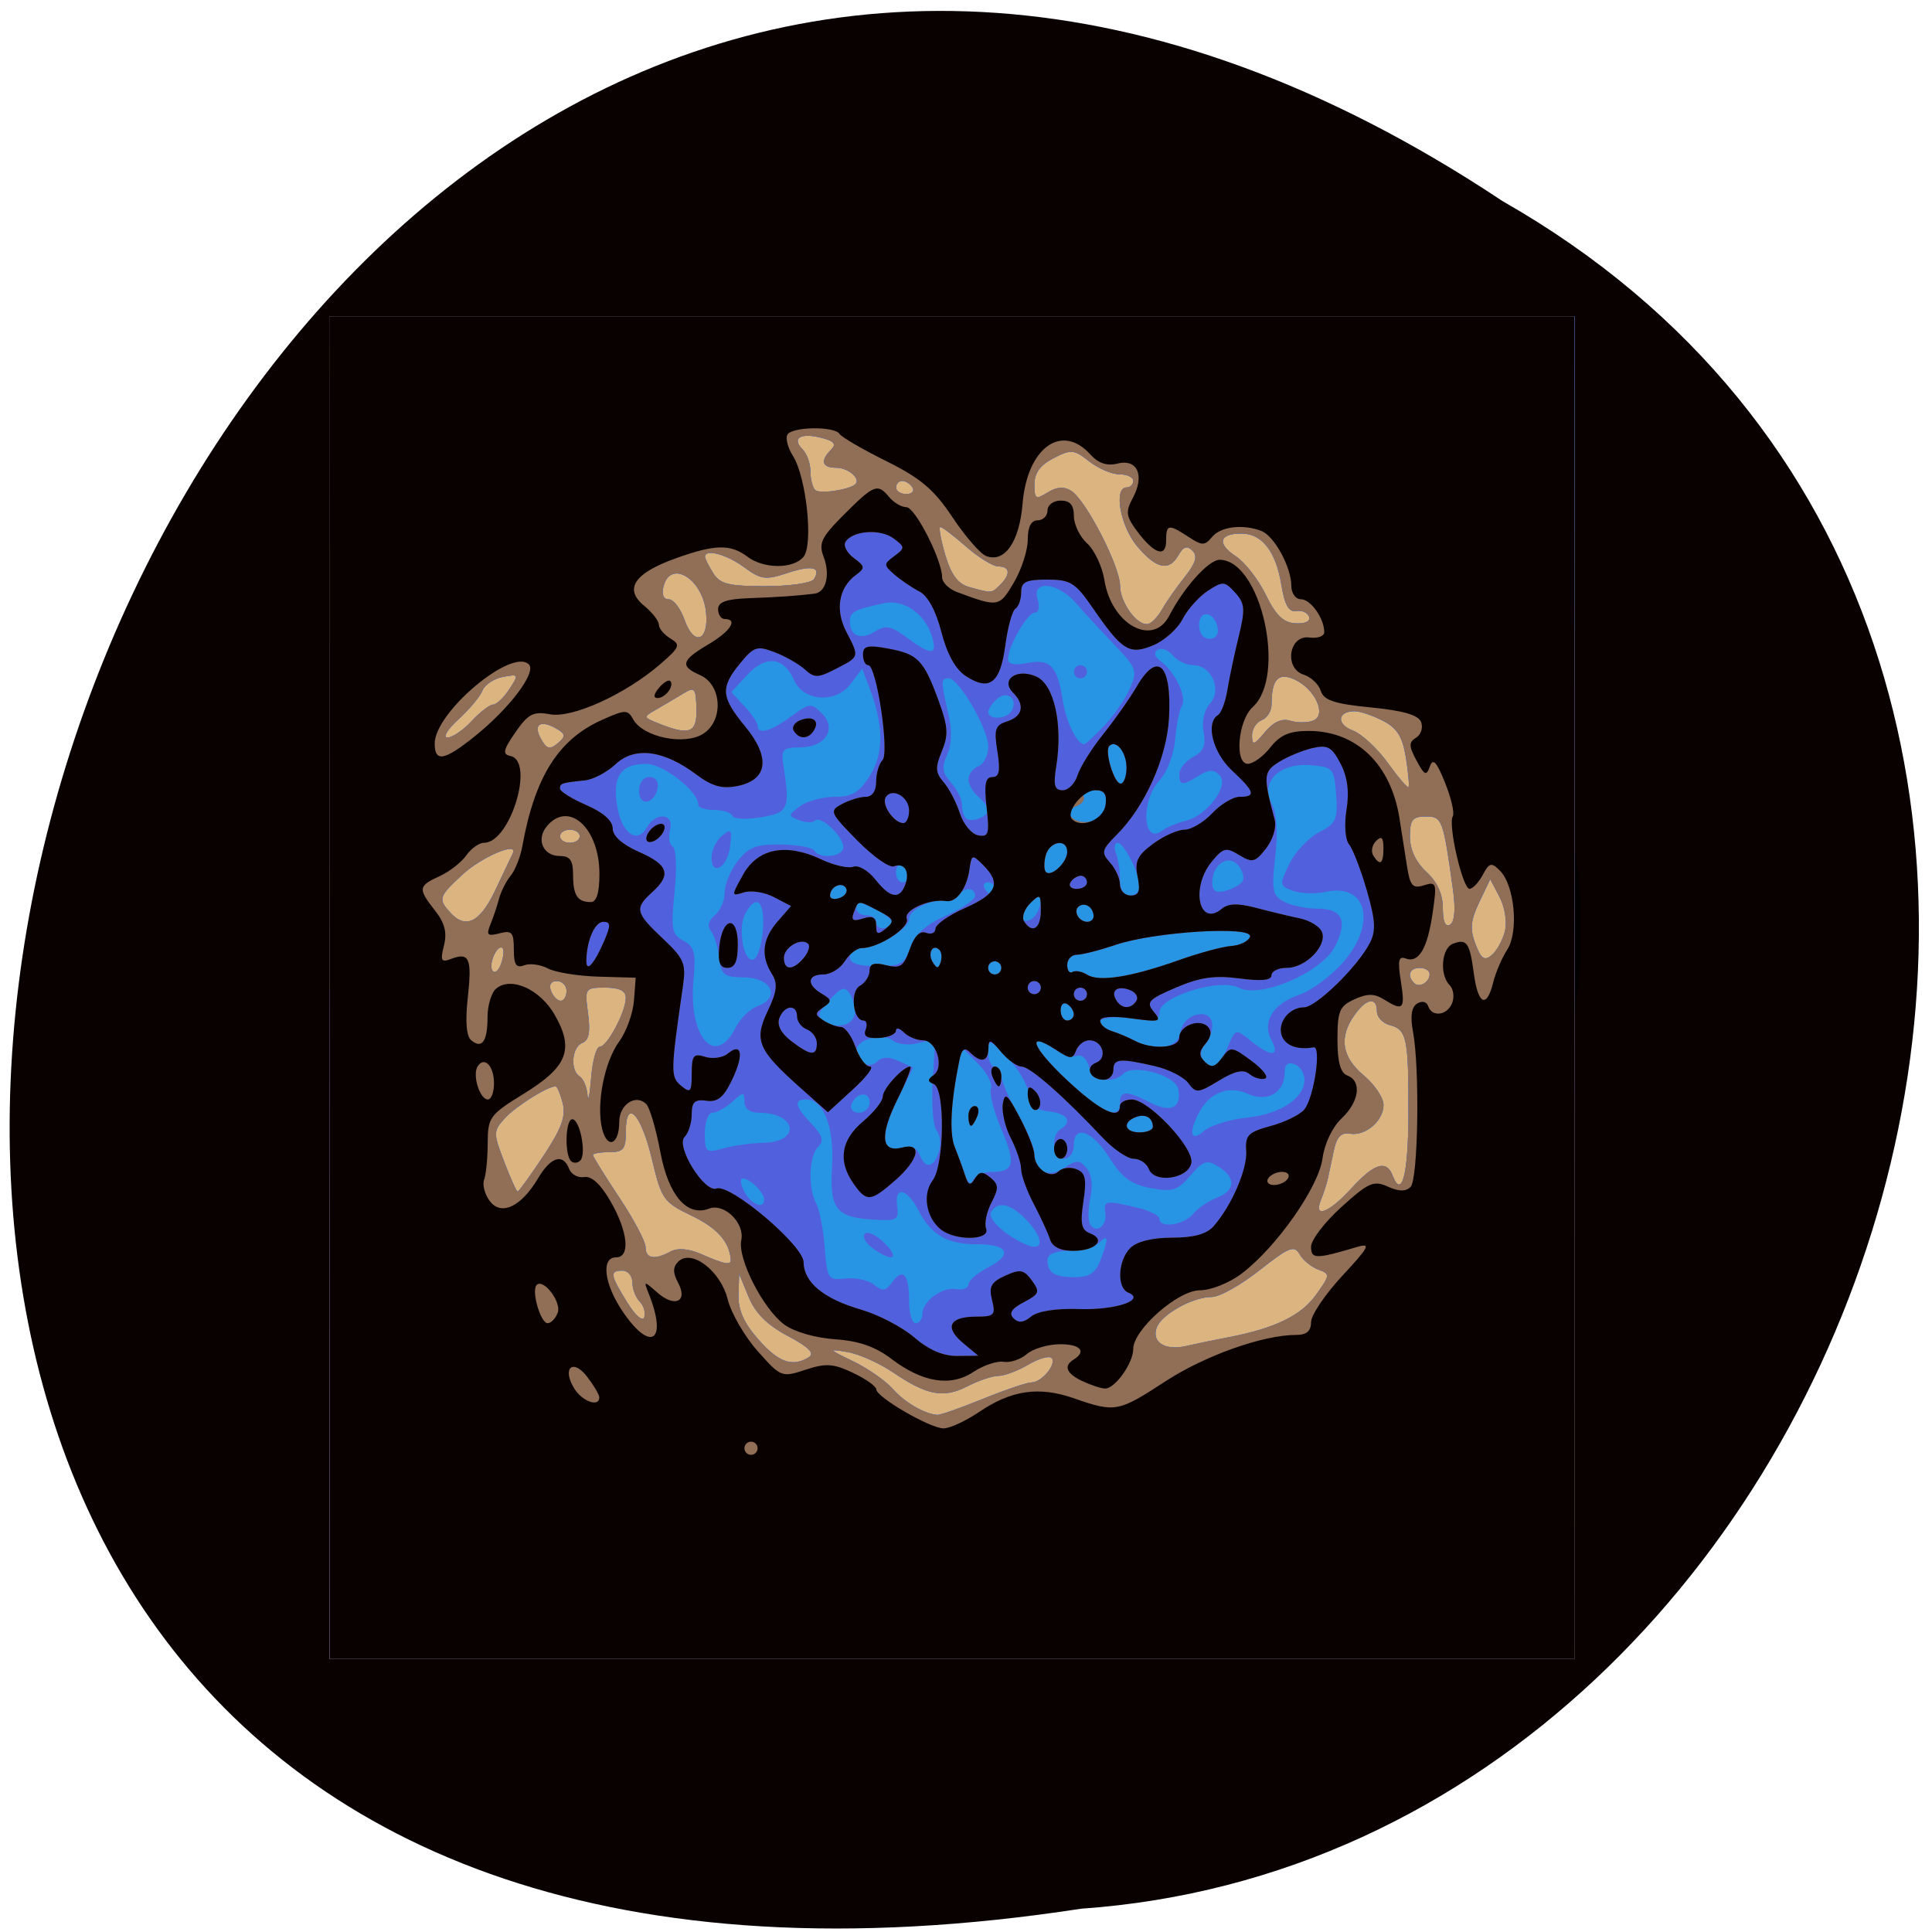 <svg xmlns="http://www.w3.org/2000/svg" viewBox="0 0 256 256"><defs><clipPath><path transform="matrix(15.333 0 0 11.5 415 -125.5)" d="m -24 13 c 0 1.105 -0.672 2 -1.5 2 -0.828 0 -1.5 -0.895 -1.5 -2 0 -1.105 0.672 -2 1.5 -2 0.828 0 1.5 0.895 1.5 2 z"/></clipPath></defs><path d="m 199.12 26.665 c -189.78 -126.21 -303.39 264.3 -55.871 226.25 106.85 -7.476 157.46 -168.37 55.871 -226.25 z" style="fill:#090000;color:#000"/><path d="m 253.47 140.14 a 79.957 81.05 0 1 1 -159.91 0 79.957 81.05 0 1 1 159.91 0 z" transform="matrix(1.014 0 0 0.926 -48.08 -6.542)" style="fill:#dcb480;stroke:#000;fill-rule:evenodd"/><g transform="matrix(0.873 0 0 0.872 29.582 20.676)"><path d="m 16.12 126.36 v -102 h 94.49 h 94.49 v 102 v 102 h -94.5 h -94.5 v -102 z m 99.18 62.5 c 3.384 -1.375 6.695 -2.5 7.358 -2.5 1.579 0 3.928 -2.855 3.062 -3.722 -0.37 -0.37 -1.966 0.091 -3.547 1.024 -1.58 0.934 -3.614 1.697 -4.519 1.697 -0.905 0 -3.02 0.712 -4.703 1.581 -3.605 1.864 -6.127 1.394 -11.281 -2.104 -2.086 -1.415 -5.203 -2.809 -6.927 -3.097 -2.98 -0.497 -2.937 -0.428 0.865 1.407 2.2 1.062 4.9 2.947 6 4.189 1.819 2.055 4.798 3.797 6.77 3.96 0.423 0.035 3.539 -1.062 6.922 -2.437 z m -26.397 -6.352 c 0.911 -0.578 -0.036 -1.528 -3.198 -3.206 -3.124 -1.657 -4.937 -3.46 -5.948 -5.913 l -1.454 -3.529 l -0.097 3.215 c -0.068 2.261 0.824 4.264 3.01 6.75 3.084 3.513 5.213 4.255 7.692 2.682 z m 63.705 -3.02 c 7.05 -1.356 11.02 -3.294 13.285 -6.478 2.134 -3 2.144 -3.127 0.296 -3.811 -1.051 -0.389 -2.321 -1.44 -2.822 -2.336 -0.789 -1.41 -1.606 -1.082 -6.06 2.436 -2.829 2.236 -6.079 4.066 -7.223 4.066 -2.909 0 -7.61 2.595 -8.392 4.633 -0.853 2.222 1.243 3.569 4.413 2.837 1.375 -0.318 4.3 -0.924 6.5 -1.347 z m -89.39 -5.411 c -0.612 -0.612 -1.112 -1.923 -1.112 -2.912 0 -0.99 -0.675 -1.8 -1.5 -1.8 -1.99 0 -1.901 0.615 0.691 4.809 1.246 2.02 2.373 2.999 2.612 2.281 0.232 -0.696 -0.079 -1.765 -0.691 -2.377 z m 13.817 -6.463 c -0.254 -2.705 -2.11 -4.758 -5.984 -6.617 -4.225 -2.027 -4.522 -2.452 -5.978 -8.56 -1.654 -6.942 -3.968 -9.365 -3.968 -4.156 0 2.622 -0.374 3.083 -2.5 3.083 -1.375 0 -2.5 0.193 -2.5 0.429 0 0.236 1.8 3.139 4 6.451 2.2 3.312 4 6.719 4 7.571 0 1.749 1.335 1.975 3.817 0.647 1.084 -0.58 2.755 -0.431 4.684 0.419 3.583 1.578 4.523 1.733 4.429 0.733 z m 94.21 -10.75 c 3.459 -3.802 5.313 -4.376 6.25 -1.937 1.394 3.633 2.378 -0.18 2.399 -9.299 0.027 -11.597 -0.242 -12.889 -2.818 -13.563 -1.082 -0.283 -1.967 -1.231 -1.967 -2.108 0 -2.267 -1.622 -1.971 -3.443 0.629 -2.353 3.359 -1.883 6.325 1.443 9.124 1.65 1.388 3 3.398 3 4.466 0 2.443 -2.737 4.784 -5.12 4.38 -1.292 -0.219 -1.983 0.499 -2.407 2.5 -0.327 1.544 -0.74 3.482 -0.92 4.307 -0.179 0.825 -0.651 2.287 -1.047 3.25 -1.2 2.914 1.217 2 4.63 -1.75 z m -122.65 -4.915 c 2.744 -4.134 3.441 -6.03 2.945 -8 -0.357 -1.422 -0.847 -2.585 -1.09 -2.585 -1.231 0 -6.073 3.045 -7.698 4.841 -1.778 1.965 -1.783 2.227 -0.112 6.602 0.957 2.506 1.88 4.556 2.051 4.556 0.171 0 1.928 -2.437 3.905 -5.415 z m 8.542 -16.585 c 1.131 0 3.971 -5.328 3.971 -7.45 0 -1.07 -0.97 -1.55 -3.132 -1.55 -3.067 0 -3.121 0.081 -2.604 3.933 0.378 2.82 0.132 4.085 -0.868 4.469 -1.606 0.616 -1.882 4.18 -0.396 5.098 0.55 0.34 1.081 1.604 1.18 2.809 0.099 1.205 0.349 0.054 0.555 -2.559 0.206 -2.613 0.788 -4.75 1.294 -4.75 z m -5.03 -8.5 c 0 -0.825 -0.661 -1.5 -1.469 -1.5 -0.895 0 -1.244 0.586 -0.893 1.5 0.317 0.825 0.977 1.5 1.469 1.5 0.491 0 0.893 -0.675 0.893 -1.5 z m 131 -2.559 c 0 -0.518 -0.675 -0.941 -1.5 -0.941 -1.546 0 -1.987 1.18 -0.861 2.306 0.799 0.799 2.361 -0.104 2.361 -1.365 z m -140.68 -3.912 c -0.74 -0.813 -2.219 2.325 -1.582 3.357 0.334 0.54 0.922 0.111 1.308 -0.952 0.386 -1.063 0.509 -2.146 0.273 -2.405 z m 152.11 -2.587 c 0.352 -1.404 0.004 -3.654 -0.805 -5.197 l -1.426 -2.721 l -1.666 3.493 c -1.321 2.769 -1.441 4.084 -0.581 6.347 0.866 2.278 1.364 2.622 2.47 1.704 0.762 -0.632 1.665 -2.264 2.01 -3.625 z m -7.88 -6.311 c -1.509 -10.812 -1.628 -11.132 -4.157 -11.132 -1.996 0 -2.389 0.501 -2.389 3.048 0 1.966 0.887 3.87 2.5 5.365 1.661 1.54 2.5 3.388 2.5 5.511 0 2.061 0.389 2.954 1.096 2.517 0.698 -0.431 0.861 -2.359 0.45 -5.309 z m -145.39 0.118 c 1.235 -2.612 2.44 -5.151 2.677 -5.641 0.918 -1.896 -4.753 0.518 -7.713 3.282 -3.505 3.274 -3.62 3.622 -1.867 5.613 2.372 2.694 4.583 1.651 6.902 -3.254 z m 12.848 -8.25 c 0 -0.55 -0.675 -1 -1.5 -1 -0.825 0 -1.5 0.45 -1.5 1 0 0.55 0.675 1 1.5 1 0.825 0 1.5 -0.45 1.5 -1 z m 125.4 -11.911 c -0.514 -3.217 -1.316 -4.512 -3.483 -5.634 -1.549 -0.801 -3.486 -1.456 -4.306 -1.456 -2.624 0 -2.814 1.972 -0.283 2.934 1.346 0.512 3.735 2.723 5.31 4.915 1.575 2.191 2.991 3.857 3.147 3.701 0.156 -0.156 -0.018 -2.163 -0.385 -4.46 z m -128.6 -4.236 c -2.569 -1.63 -3.957 -1.021 -2.763 1.211 0.901 1.684 1.377 1.839 2.583 0.838 1.188 -0.986 1.223 -1.388 0.18 -2.049 z m 111.03 -1.407 c 1.038 0.329 2.599 0.326 3.468 -0.008 2.148 -0.824 0.345 -4.824 -2.826 -6.269 -2.462 -1.122 -3.474 -0.013 -3.474 3.805 0 0.996 -0.675 2.07 -1.5 2.387 -0.825 0.317 -1.485 1.377 -1.467 2.357 0.029 1.529 0.308 1.451 1.972 -0.545 1.292 -1.55 2.568 -2.126 3.826 -1.727 z m -124.24 0.054 c 1.274 -1.375 2.737 -2.5 3.25 -2.5 0.513 0 1.625 -1.056 2.47 -2.347 1.485 -2.266 1.452 -2.33 -0.967 -1.868 -1.378 0.263 -2.782 1.201 -3.121 2.084 -0.339 0.883 -1.977 2.848 -3.641 4.368 -1.664 1.52 -2.414 2.763 -1.667 2.763 0.747 0 2.401 -1.125 3.675 -2.5 z m 34.12 -1.93 c -0.088 -3.12 -0.272 -3.323 -2.023 -2.25 -1.059 0.649 -2.869 1.721 -4.02 2.381 -2.085 1.195 -2.083 1.207 0.372 2.187 4.662 1.861 5.779 1.404 5.674 -2.318 z m 1.454 -14.626 c -0.516 -5.073 -5.376 -8.05 -6.448 -3.944 -0.326 1.248 -0.031 2 0.786 2 0.72 0 1.793 1.391 2.386 3.09 1.431 4.105 3.729 3.301 3.277 -1.146 z m 69.27 -0.496 c 0.589 -1.063 2.109 -3.238 3.378 -4.834 1.697 -2.135 2.01 -3.194 1.188 -4.01 -0.819 -0.81 -1.383 -0.638 -2.106 0.644 -1.443 2.558 -3.372 2.151 -6.299 -1.327 -2.552 -3.03 -3.601 -8.923 -1.589 -8.923 0.55 0 1 -0.45 1 -1 0 -0.55 -0.942 -1 -2.092 -1 -1.151 0 -3.221 -0.888 -4.601 -1.973 -2.307 -1.815 -2.741 -1.853 -5.408 -0.474 -2.02 1.043 -2.899 2.254 -2.899 3.982 0 2.234 0.201 2.357 2 1.232 1.391 -0.868 2.491 -0.944 3.597 -0.246 2.224 1.403 7.399 11.475 7.399 14.401 0 2.651 2.762 6.325 4.356 5.794 0.551 -0.184 1.484 -1.204 2.073 -2.266 z m 22.267 1.199 c -0.222 -0.631 -1.102 -1.025 -1.957 -0.875 -1.124 0.197 -1.749 -0.911 -2.255 -4 -0.832 -5.076 -2.941 -7.773 -6.079 -7.773 -3.357 0 -3.744 1.547 -0.86 3.437 1.39 0.911 3.446 3.547 4.57 5.859 1.527 3.142 2.667 4.241 4.514 4.351 1.474 0.088 2.308 -0.316 2.068 -1 z m -46.895 -4.847 c 1.623 -1.623 1.511 -2.8 -0.265 -2.8 -0.806 0 -3 -1.35 -4.882 -3 -1.879 -1.65 -3.647 -3 -3.929 -3 -0.282 0 0.049 1.903 0.736 4.23 0.9 3.047 1.919 4.417 3.644 4.9 3.471 0.972 3.388 0.978 4.696 -0.33 z m -28.26 -0.867 c 1.144 -1.851 -0.284 -2.173 -4.077 -0.921 -3.273 1.08 -3.98 0.983 -6.527 -0.9 -2.622 -1.938 -5.937 -2.831 -5.937 -1.598 c 0 0.282 0.558 1.407 1.241 2.5 1.037 1.661 2.339 1.986 7.941 1.986 3.685 0 6.997 -0.48 7.36 -1.067 z m 6.307 -14.448 c 0.823 -0.823 -1.121 -2.485 -2.907 -2.485 -2.189 0 -2.493 -1.048 -0.796 -2.745 0.86 -0.86 0.474 -1.313 -1.547 -1.82 -3.129 -0.785 -4.482 0.081 -2.781 1.781 0.651 0.651 1.183 2.143 1.183 3.317 0 1.173 0.324 2.457 0.72 2.853 0.648 0.648 5.257 -0.03 6.128 -0.901 z m 8.652 0.515 c -0.34 -0.55 -1.041 -1 -1.559 -1 -0.518 0 -0.941 0.45 -0.941 1 0 0.55 0.702 1 1.559 1 0.857 0 1.281 -0.45 0.941 -1 z" style="fill:#2895e4"/><path d="m 16.12 126.36 v -102 h 94.49 h 94.49 v 102 v 102 h -94.5 h -94.5 v -102 z m 99.18 62.5 c 3.384 -1.375 6.695 -2.5 7.358 -2.5 1.579 0 3.928 -2.855 3.062 -3.722 -0.37 -0.37 -1.966 0.091 -3.547 1.024 -1.58 0.934 -3.614 1.697 -4.519 1.697 -0.905 0 -3.02 0.712 -4.703 1.581 -3.605 1.864 -6.127 1.394 -11.281 -2.104 -2.086 -1.415 -5.203 -2.809 -6.927 -3.097 -2.98 -0.497 -2.937 -0.428 0.865 1.407 2.2 1.062 4.9 2.947 6 4.189 1.819 2.055 4.798 3.797 6.77 3.96 0.423 0.035 3.539 -1.062 6.922 -2.437 z m -26.397 -6.352 c 0.911 -0.578 -0.036 -1.528 -3.198 -3.206 -3.124 -1.657 -4.937 -3.46 -5.948 -5.913 l -1.454 -3.529 l -0.097 3.215 c -0.068 2.261 0.824 4.264 3.01 6.75 3.084 3.513 5.213 4.255 7.692 2.682 z m 63.705 -3.02 c 7.05 -1.356 11.02 -3.294 13.285 -6.478 2.134 -3 2.144 -3.127 0.296 -3.811 -1.051 -0.389 -2.321 -1.44 -2.822 -2.336 -0.789 -1.41 -1.606 -1.082 -6.06 2.436 -2.829 2.236 -6.079 4.066 -7.223 4.066 -2.909 0 -7.61 2.595 -8.392 4.633 -0.853 2.222 1.243 3.569 4.413 2.837 1.375 -0.318 4.3 -0.924 6.5 -1.347 z m -89.39 -5.411 c -0.612 -0.612 -1.112 -1.923 -1.112 -2.912 0 -0.99 -0.675 -1.8 -1.5 -1.8 -1.99 0 -1.901 0.615 0.691 4.809 1.246 2.02 2.373 2.999 2.612 2.281 0.232 -0.696 -0.079 -1.765 -0.691 -2.377 z m 42.888 1.91 c 0 -1.971 2.984 -4.177 5.154 -3.81 1.016 0.172 1.846 -0.154 1.846 -0.724 0 -0.57 1.365 -1.743 3.03 -2.605 3.742 -1.935 3 -3.483 -1.657 -3.483 -4.569 0 -7 -1.376 -8.891 -5.03 -1.812 -3.503 -3.743 -3.925 -3.298 -0.72 0.283 2.033 -0.062 2.227 -3.567 2.01 -5.738 -0.348 -6.714 -1.606 -6.32 -8.153 0.353 -5.875 -1.287 -10.112 -3.915 -10.112 -1.946 0 -1.728 1.01 0.802 3.699 1.687 1.796 1.916 2.599 1 3.514 -1.404 1.404 -1.562 6.217 -0.282 8.609 0.498 0.93 1.078 3.938 1.289 6.684 0.369 4.797 0.495 4.982 3.181 4.693 1.538 -0.166 3.482 0.267 4.319 0.962 1.248 1.036 1.746 0.958 2.763 -0.433 1.631 -2.23 2.543 -1.176 2.543 2.939 0 1.833 0.45 3.333 1 3.333 0.55 0 1 -0.62 1 -1.378 z m -7.557 -10.04 c -1.067 -0.78 -1.59 -1.768 -1.163 -2.194 0.427 -0.427 1.764 0.211 2.971 1.418 2.446 2.446 1.205 2.979 -1.807 0.776 z m 34.582 1.853 c 1.29 -3.392 1.23 -4.09 -0.225 -2.635 -0.66 0.66 -2.685 1.2 -4.5 1.2 -2.083 0 -3.3 0.492 -3.3 1.333 0 2.01 1.037 2.667 4.191 2.667 2.148 0 3.1 -0.637 3.833 -2.565 z m -56.1 -0.185 c -0.254 -2.705 -2.11 -4.758 -5.984 -6.617 -4.225 -2.027 -4.522 -2.452 -5.978 -8.56 -1.654 -6.942 -3.968 -9.365 -3.968 -4.156 0 2.622 -0.374 3.083 -2.5 3.083 -1.375 0 -2.5 0.193 -2.5 0.429 0 0.236 1.8 3.139 4 6.451 2.2 3.312 4 6.719 4 7.571 0 1.749 1.335 1.975 3.817 0.647 1.084 -0.58 2.755 -0.431 4.684 0.419 3.583 1.578 4.523 1.733 4.429 0.733 z m 45 -5.821 c -2.447 -2.604 -4.408 -3.087 -5.482 -1.349 -0.643 1.04 2.335 3.759 5.516 5.04 2.461 0.988 2.442 -1.052 -0.034 -3.687 z m 11.844 -1.254 c -0.302 -1.828 0.136 -1.891 4.973 -0.715 1.787 0.435 3.25 1.184 3.25 1.665 0 1.49 3.682 0.963 5.086 -0.729 0.732 -0.882 2.362 -1.996 3.622 -2.475 2.833 -1.077 2.943 -3.03 0.265 -4.705 -1.769 -1.105 -2.312 -0.933 -4.274 1.347 -1.962 2.281 -2.728 2.523 -6.04 1.901 -2.943 -0.552 -4.339 -1.578 -6.239 -4.588 -2.63 -4.166 -5.422 -5.132 -5.422 -1.876 0 1.111 -0.667 2 -1.5 2 -1.672 0 -2.064 -3.533 -0.5 -4.5 1.833 -1.133 1.031 -2.364 -1.75 -2.684 -2.053 -0.236 -2.838 -0.943 -3.099 -2.789 -0.192 -1.36 -1.654 -3.808 -3.25 -5.44 -2.748 -2.811 -2.901 -2.852 -2.901 -0.778 0 1.204 0.45 2.19 1 2.19 0.55 0 1 0.629 1 1.398 0 0.769 1.12 3.356 2.488 5.75 1.368 2.394 2.493 5.05 2.5 5.902 0.022 2.887 2.068 3.959 4.506 2.362 1.952 -1.279 2.375 -1.276 3.454 0.024 0.754 0.909 0.973 2.648 0.567 4.498 -0.364 1.659 -0.373 3.485 -0.019 4.057 0.927 1.499 2.608 0.16 2.282 -1.817 z m 37.36 -3.675 c 3.459 -3.802 5.313 -4.376 6.25 -1.937 1.394 3.633 2.378 -0.18 2.399 -9.299 0.027 -11.597 -0.242 -12.889 -2.818 -13.563 -1.082 -0.283 -1.967 -1.231 -1.967 -2.108 0 -2.267 -1.622 -1.971 -3.443 0.629 -2.353 3.359 -1.883 6.325 1.443 9.124 1.65 1.388 3 3.398 3 4.466 0 2.443 -2.737 4.784 -5.12 4.38 -1.292 -0.219 -1.983 0.499 -2.407 2.5 -0.327 1.544 -0.74 3.482 -0.92 4.307 -0.179 0.825 -0.651 2.287 -1.047 3.25 -1.2 2.914 1.217 2 4.63 -1.75 z m -89.14 1.7 c 0 -1.052 -2.172 -3.2 -3.235 -3.2 -0.459 0 -0.354 0.9 0.235 2 1.057 1.975 3 2.752 3 1.2 z m -33.513 -6.615 c 2.744 -4.134 3.441 -6.03 2.945 -8 -0.357 -1.422 -0.847 -2.585 -1.09 -2.585 -1.231 0 -6.073 3.045 -7.698 4.841 -1.778 1.965 -1.783 2.227 -0.112 6.602 0.957 2.506 1.88 4.556 2.051 4.556 0.171 0 1.928 -2.437 3.905 -5.415 z m 68.04 2.415 c 3.445 0 3.721 -1.262 1.439 -6.585 -1.124 -2.621 -1.816 -5.357 -1.538 -6.08 0.277 -0.723 -0.602 -2.421 -1.954 -3.773 l -2.459 -2.459 l -0.443 2.198 c -1.247 6.185 -1.482 10.824 -0.654 12.894 0.507 1.267 1.236 3.204 1.62 4.304 0.437 1.253 0.872 1.533 1.165 0.75 0.257 -0.688 1.528 -1.25 2.825 -1.25 z m -3.524 -8.5 c 0 -0.825 0.436 -1.5 0.969 -1.5 0.533 0 0.71 0.675 0.393 1.5 -0.317 0.825 -0.752 1.5 -0.969 1.5 -0.216 0 -0.393 -0.675 -0.393 -1.5 z m -4.485 5.452 c 0.358 -1.126 0.204 -2.589 -0.341 -3.25 -0.545 -0.661 -0.814 -4.062 -0.597 -7.557 l 0.394 -6.355 l -2.581 0.648 c -1.419 0.356 -3.124 0.197 -3.787 -0.353 -1.567 -1.3 -5.602 -0.24 -5.602 1.473 0 1.864 1.974 2.868 3.21 1.633 0.698 -0.698 1.749 -0.71 3.223 -0.039 l 2.188 0.997 l -2.426 4.903 c -2.702 5.46 -2.437 8.09 0.732 7.258 1.325 -0.347 2.268 0.034 2.668 1.078 0.85 2.215 2.14 2.023 2.92 -0.435 z m -26.6 -1.375 c 5.698 -0.128 5.057 -4.522 -0.665 -4.561 -1.421 -0.01 -2.25 -0.625 -2.25 -1.67 0 -1.54 -0.127 -1.54 -1.829 0 -1.01 0.91 -2.356 1.655 -3 1.655 -0.644 0 -1.171 1.399 -1.171 3.108 0 2.914 0.172 3.059 2.75 2.327 1.513 -0.43 4.287 -0.816 6.165 -0.858 z m 73.38 -3.831 c 5.101 -0.542 8.709 -2.942 8.709 -5.793 0 -0.956 -0.675 -1.997 -1.5 -2.314 -1 -0.384 -1.5 0.04 -1.5 1.271 0 3.058 -2.631 4.58 -5.587 3.233 -2.908 -1.325 -5.755 -0.24 -7.39 2.815 -1.661 3.104 -1.282 4.579 0.727 2.825 0.963 -0.84 3.906 -1.757 6.541 -2.037 z m -14.291 1.421 c 0 -1.409 -1.126 -2.055 -2.598 -1.491 -2.087 0.801 -1.695 2.324 0.598 2.324 1.1 0 2 -0.375 2 -0.833 z m -43 -3.75 c 0 -1.766 -2.153 -1.458 -2.771 0.396 -0.218 0.653 0.317 1.188 1.188 1.188 0.871 0 1.583 -0.713 1.583 -1.583 z m 38 0.083 c 0 -1.883 1.021 -1.889 4.612 -0.026 3.107 1.612 4.778 0.79 4.226 -2.078 -0.397 -2.06 -6.746 -3.845 -8.288 -2.329 -1.684 1.655 -4.717 1.01 -5.275 -1.123 -0.296 -1.131 -1.102 -1.84 -1.792 -1.575 -0.69 0.265 -2.235 -0.206 -3.433 -1.045 -4.45 -3.117 -3.252 -0.114 1.875 4.699 5.371 5.04 8.07 6.207 8.07 3.478 z m -78.971 -8.5 c 1.131 0 3.971 -5.328 3.971 -7.45 0 -1.07 -0.97 -1.55 -3.132 -1.55 -3.067 0 -3.121 0.081 -2.604 3.933 0.378 2.82 0.132 4.085 -0.868 4.469 -1.606 0.616 -1.882 4.18 -0.396 5.098 0.55 0.34 1.081 1.604 1.18 2.809 0.099 1.205 0.349 0.054 0.555 -2.559 0.206 -2.613 0.788 -4.75 1.294 -4.75 z m 95.29 0.102 c 1.218 -2.896 1.22 -2.897 3.563 -1 3.054 2.473 4.475 2.426 3.122 -0.102 -1.489 -2.782 0.182 -5.52 4.229 -6.928 1.799 -0.626 4.734 -2.78 6.521 -4.787 5.274 -5.921 3.808 -12.226 -2.52 -10.836 -1.568 0.344 -3.813 0.271 -4.989 -0.164 -2.056 -0.761 -2.077 -0.915 -0.539 -4.09 0.879 -1.815 2.905 -3.975 4.503 -4.801 2.602 -1.346 2.873 -1.939 2.6 -5.698 -0.292 -4.02 -0.456 -4.209 -3.856 -4.494 -4.736 -0.398 -7.696 2.534 -5.916 5.86 0.777 1.452 0.964 4.247 0.537 8.02 -0.58 5.13 -0.428 5.919 1.321 6.855 1.088 0.582 3.371 1.058 5.074 1.058 3.81 0 4.669 1.872 2.65 5.776 -2.048 3.96 -11.381 7.955 -14.582 6.242 -2.794 -1.495 -12.03 1.345 -12.03 3.698 0 1.268 -0.831 1.442 -4.5 0.939 -4.439 -0.608 -6.437 0.808 -2.75 1.949 0.963 0.298 2.531 0.959 3.486 1.469 3.272 1.747 6.598 1.113 6.944 -1.323 0.414 -2.913 4.82 -3.845 4.82 -1.02 0 1.028 -0.501 2.37 -1.113 2.982 -1.191 1.191 -0.414 3.287 1.22 3.287 0.544 0 1.538 -1.304 2.208 -2.898 z m -74.64 -3.069 c 0.672 -1.347 2.179 -2.803 3.349 -3.236 3.499 -1.294 2.094 -4.288 -2.038 -4.343 -3.101 -0.041 -3.519 -0.369 -3.82 -3 -0.186 -1.625 -0.754 -3.457 -1.262 -4.071 -0.592 -0.716 -0.38 -1.568 0.588 -2.372 0.832 -0.69 1.512 -2.264 1.512 -3.498 0 -1.233 0.901 -3.388 2 -4.787 1.639 -2.084 2.823 -2.532 6.539 -2.476 2.496 0.038 4.772 0.447 5.058 0.91 0.844 1.366 4.402 0.959 4.402 -0.504 0 -1.663 -3.431 -4.891 -4.288 -4.03 -0.344 0.344 -1.433 0.313 -2.419 -0.069 -1.696 -0.657 -1.688 -0.772 0.148 -2.124 1.068 -0.786 3.437 -1.429 5.265 -1.429 2.666 0 3.725 -0.643 5.355 -3.25 2.126 -3.4 2.085 -7.605 -0.129 -13.43 l -1.063 -2.797 l -1.752 2.322 c -2.281 3.02 -7.166 2.68 -8.607 -0.605 -1.536 -3.501 -4.26 -3.802 -7.06 -0.779 l -2.439 2.632 l 1.995 2.142 c 1.098 1.178 1.995 2.507 1.995 2.953 0 1.424 1.992 0.877 5.056 -1.388 2.812 -2.079 3.069 -2.105 4.693 -0.481 2.354 2.354 0.52 5.18 -3.362 5.18 -2.514 0 -2.837 0.322 -2.503 2.5 1.057 6.906 0.851 7.399 -3.382 8.114 -2.2 0.371 -4.15 0.272 -4.333 -0.219 -0.183 -0.492 -1.421 -0.894 -2.75 -0.894 -1.329 0 -2.417 -0.342 -2.417 -0.76 0 -2.06 -5.304 -6.24 -7.918 -6.24 -3.86 0 -5.141 1.861 -4.404 6.4 0.672 4.141 3.04 5.855 4.496 3.254 1.358 -2.427 4.19 -2.151 3.537 0.345 -0.288 1.099 -0.106 2.257 0.404 2.572 0.524 0.324 0.645 3.32 0.279 6.898 -0.579 5.655 -0.438 6.437 1.337 7.387 1.666 0.892 1.913 1.831 1.54 5.853 -0.821 8.846 3.295 13.556 6.401 7.324 z m -3.671 -25.827 c 0 -1.078 0.713 -2.553 1.585 -3.276 1.392 -1.155 1.544 -0.966 1.25 1.55 -0.381 3.26 -2.835 4.754 -2.835 1.726 z m -11 -10.122 c 0 -1.228 0.646 -2.083 1.573 -2.083 0.931 0 1.441 0.68 1.25 1.667 -0.487 2.509 -2.823 2.853 -2.823 0.416 z m 32.737 33.905 c 0.143 -0.819 -0.169 -2.157 -0.694 -2.975 -0.809 -1.26 -1.287 -1.13 -3.136 0.856 -1.782 1.913 -1.928 2.506 -0.795 3.235 1.928 1.24 4.314 0.665 4.625 -1.116 z m 33.26 0.071 c 0 -0.518 -0.45 -1.219 -1 -1.559 -0.55 -0.34 -1 0.083 -1 0.941 0 0.857 0.45 1.559 1 1.559 0.55 0 1 -0.423 1 -0.941 z m -77 -3.559 c 0 -0.825 -0.661 -1.5 -1.469 -1.5 -0.895 0 -1.244 0.586 -0.893 1.5 0.317 0.825 0.977 1.5 1.469 1.5 0.491 0 0.893 -0.675 0.893 -1.5 z m 131 -2.559 c 0 -0.518 -0.675 -0.941 -1.5 -0.941 -1.546 0 -1.987 1.18 -0.861 2.306 0.799 0.799 2.361 -0.104 2.361 -1.365 z m -38 -2.133 c 3.03 -1.077 6.588 -2.037 7.917 -2.133 1.329 -0.096 2.601 -0.729 2.827 -1.406 0.564 -1.694 -14.454 -0.785 -20.402 1.234 -2.427 0.824 -5.071 1.498 -5.877 1.498 -0.806 0 -1.465 0.702 -1.465 1.559 0 0.857 0.359 1.337 0.798 1.066 0.439 -0.271 1.451 -0.08 2.25 0.424 1.787 1.129 6.706 0.339 13.952 -2.242 z m -102.68 -1.779 c -0.74 -0.813 -2.219 2.325 -1.582 3.357 0.334 0.54 0.922 0.111 1.308 -0.952 0.386 -1.063 0.509 -2.146 0.273 -2.405 z m 75.68 2.971 c 0 -0.55 -0.45 -1 -1 -1 -0.55 0 -1 0.45 -1 1 0 0.55 0.45 1 1 1 0.55 0 1 -0.45 1 -1 z m -13.804 -3.132 c 0.692 -1.986 2.343 -3.455 5.4 -4.807 2.422 -1.071 4.404 -2.423 4.404 -3 0 -1.352 -1.687 -1.372 -2.516 -0.03 -0.349 0.565 -1.163 0.926 -1.809 0.804 -2.142 -0.406 -5.675 1.282 -5.675 2.711 0 1.516 -4.916 4.458 -7.45 4.458 -0.852 0 -1.55 0.614 -1.55 1.364 0 0.93 1.304 1.364 4.1 1.364 3.611 0 4.218 -0.341 5.096 -2.859 z m 4.408 0.403 c -1.017 -1.017 -1.855 0.514 -1.021 1.863 0.63 1.019 0.866 1.02 1.204 0.004 0.232 -0.695 0.149 -1.535 -0.183 -1.867 z m -26.797 -3.099 c 0.319 -4.331 -1.01 -5.528 -2.679 -2.412 -1.19 2.224 -0.254 7.446 1.246 6.953 0.619 -0.203 1.264 -2.247 1.433 -4.542 z m 112.62 0.27 c 0.352 -1.404 0.004 -3.654 -0.805 -5.197 l -1.426 -2.721 l -1.666 3.493 c -1.321 2.769 -1.441 4.084 -0.581 6.347 0.866 2.278 1.364 2.622 2.47 1.704 0.762 -0.632 1.665 -2.264 2.01 -3.625 z m -93.11 -1.094 c 0.358 -0.358 -0.518 -1.258 -1.948 -2 -3.11 -1.614 -3.371 -1.641 -3.371 -0.348 0 0.55 0.675 1 1.5 1 0.825 0 1.5 0.45 1.5 1 0 1.13 1.336 1.331 2.318 0.348 z m 85.23 -5.217 c -1.509 -10.812 -1.628 -11.132 -4.157 -11.132 -1.996 0 -2.389 0.501 -2.389 3.048 0 1.966 0.887 3.87 2.5 5.365 1.661 1.54 2.5 3.388 2.5 5.511 0 2.061 0.389 2.954 1.096 2.517 0.698 -0.431 0.861 -2.359 0.45 -5.309 z m -145.39 0.118 c 1.235 -2.612 2.44 -5.151 2.677 -5.641 0.918 -1.896 -4.753 0.518 -7.713 3.282 -3.505 3.274 -3.62 3.622 -1.867 5.613 2.372 2.694 4.583 1.651 6.902 -3.254 z m 82.71 2.199 c 0.316 -1.631 0.148 -1.705 -1.25 -0.545 -1.911 1.586 -2.149 3.44 -0.365 2.846 0.688 -0.229 1.414 -1.265 1.615 -2.302 z m 8.135 1.718 c 0 -1.302 -1.189 -2.168 -2.156 -1.57 -1.034 0.639 -0.142 2.404 1.215 2.404 0.518 0 0.941 -0.375 0.941 -0.833 z m -37.575 -4.288 c -0.648 -1.049 -2.425 -0.207 -2.425 1.149 0 0.5 0.672 0.652 1.494 0.336 0.822 -0.315 1.241 -0.984 0.931 -1.485 z m 22.575 0.121 c 0 -0.55 -0.477 -1 -1.059 -1 -0.582 0 -0.781 0.45 -0.441 1 0.34 0.55 0.816 1 1.059 1 0.243 0 0.441 -0.45 0.441 -1 z m 22 -0.301 c 0 -1.947 -2.376 -6.683 -3.357 -6.692 -0.471 -0.004 -0.584 0.704 -0.25 1.574 0.334 0.87 0.607 2.67 0.607 4 0 1.483 0.58 2.418 1.5 2.418 0.825 0 1.5 -0.585 1.5 -1.301 z m 15.602 -0.864 c 0.314 -0.508 0.022 -1.584 -0.648 -2.392 -1.489 -1.794 -3.953 -0.183 -3.953 2.585 0 1.296 0.551 1.64 2.02 1.257 1.109 -0.29 2.272 -0.942 2.586 -1.45 z m -50.602 -0.776 c 0 -0.518 -0.45 -1.219 -1 -1.559 -0.55 -0.34 -1 0.084 -1 0.941 0 0.857 0.45 1.559 1 1.559 0.55 0 1 -0.423 1 -0.941 z m 24 -3.681 c 0 -2.105 -2.698 -1.639 -3.275 0.565 -0.279 1.068 -0.261 2.189 0.041 2.491 0.817 0.817 3.233 -1.467 3.233 -3.056 z m -74 -2.378 c 0 -0.55 -0.675 -1 -1.5 -1 -0.825 0 -1.5 0.45 -1.5 1 0 0.55 0.675 1 1.5 1 0.825 0 1.5 -0.45 1.5 -1 z m 92 -2.363 c 3.328 -0.851 6.649 -5.387 5.088 -6.949 -0.85 -0.85 -1.633 -0.828 -3.099 0.087 -2.53 1.58 -2.989 1.543 -2.989 -0.24 0 -0.806 0.945 -1.97 2.1 -2.589 1.581 -0.846 1.972 -1.781 1.584 -3.785 -0.311 -1.603 0.079 -3.324 0.98 -4.328 1.873 -2.087 0.219 -5.833 -2.576 -5.833 -1.013 0 -2.398 -0.67 -3.078 -1.489 -0.68 -0.819 -1.703 -1.2 -2.274 -0.847 -0.661 0.408 -0.497 1.041 0.45 1.739 2.176 1.605 4.01 5.465 3.217 6.756 -0.38 0.615 -0.845 2.932 -1.033 5.15 -0.193 2.272 -1.221 4.969 -2.356 6.176 -2.915 3.103 -2.562 9.954 0.394 7.644 0.601 -0.469 2.217 -1.141 3.592 -1.493 z m -30 -1.621 c 0 -0.424 -0.675 -1.331 -1.5 -2.02 -0.825 -0.685 -1.5 -1.879 -1.5 -2.654 0 -0.775 0.675 -1.668 1.5 -1.985 0.825 -0.317 1.5 -1.661 1.5 -2.988 0 -2.676 -4.461 -10.373 -6.01 -10.373 -1.19 0 -1.193 0.409 -0.041 5.373 0.589 2.538 0.526 4.691 -0.183 6.246 -0.859 1.885 -0.74 2.75 0.578 4.206 0.912 1.01 1.659 2.51 1.659 3.337 0 0.828 0.269 1.774 0.598 2.102 0.754 0.754 3.402 -0.218 3.402 -1.249 z m 17.82 -0.765 c 0.246 -1.729 -0.174 -2.25 -1.809 -2.25 -1.171 0 -1.88 0.403 -1.575 0.895 0.304 0.492 -0.148 1.164 -1 1.493 -2.209 0.848 -0.674 2.788 1.913 2.419 1.352 -0.193 2.275 -1.146 2.475 -2.557 z m 45.579 -7.161 c -0.514 -3.217 -1.316 -4.512 -3.483 -5.634 -1.549 -0.801 -3.486 -1.456 -4.306 -1.456 -2.624 0 -2.814 1.972 -0.283 2.934 1.346 0.512 3.735 2.723 5.31 4.915 1.575 2.191 2.991 3.857 3.147 3.701 0.156 -0.156 -0.018 -2.163 -0.385 -4.46 z m -42.4 1.47 c 0 -2.322 -1.585 -4.308 -2.615 -3.277 -0.761 0.761 0.733 5.718 1.724 5.718 0.49 0 0.892 -1.098 0.892 -2.441 z m -86.2 -5.705 c -2.569 -1.63 -3.957 -1.021 -2.763 1.211 0.901 1.684 1.377 1.839 2.583 0.838 1.188 -0.986 1.223 -1.388 0.18 -2.049 z m 82.76 -0.604 c 1.451 -1.513 3.213 -4.059 3.917 -5.658 1.204 -2.738 1.066 -3.13 -2.348 -6.704 -1.994 -2.088 -4.623 -4.942 -5.84 -6.342 -2.753 -3.165 -6.736 -3.541 -5.786 -0.546 0.357 1.126 0.18 2 -0.407 2 -1.12 0 -4.093 5.139 -4.093 7.08 0 0.764 1.018 0.971 2.913 0.592 3.494 -0.699 4.599 0.462 5.4 5.672 0.507 3.299 2.157 6.661 3.269 6.661 0.185 0 1.524 -1.237 2.975 -2.75 z m -4.557 -8.25 c 0 -0.55 0.45 -1 1 -1 0.55 0 1 0.45 1 1 0 0.55 -0.45 1 -1 1 -0.55 0 -1 -0.45 -1 -1 z m 32.831 7.446 c 1.038 0.329 2.599 0.326 3.468 -0.008 2.148 -0.824 0.345 -4.824 -2.826 -6.269 -2.462 -1.122 -3.474 -0.013 -3.474 3.805 0 0.996 -0.675 2.07 -1.5 2.387 -0.825 0.317 -1.485 1.377 -1.467 2.357 0.029 1.529 0.308 1.451 1.972 -0.545 1.292 -1.55 2.568 -2.126 3.826 -1.727 z m -124.24 0.054 c 1.274 -1.375 2.737 -2.5 3.25 -2.5 0.513 0 1.625 -1.056 2.47 -2.347 1.485 -2.266 1.452 -2.33 -0.967 -1.868 -1.378 0.263 -2.782 1.201 -3.121 2.084 -0.339 0.883 -1.977 2.848 -3.641 4.368 -1.664 1.52 -2.414 2.763 -1.667 2.763 0.747 0 2.401 -1.125 3.675 -2.5 z m 34.12 -1.93 c -0.088 -3.12 -0.272 -3.323 -2.023 -2.25 -1.059 0.649 -2.869 1.721 -4.02 2.381 -2.085 1.195 -2.083 1.207 0.372 2.187 4.662 1.861 5.779 1.404 5.674 -2.318 z m 47.795 0.43 c 1.081 -1.749 -0.522 -3.227 -2.089 -1.926 -0.776 0.644 -1.411 1.566 -1.411 2.049 0 1.206 2.738 1.11 3.5 -0.122 z m -12.02 -11.25 c -1.026 -3.528 -4.288 -5.823 -7.333 -5.16 -4.579 0.998 -5.147 1.309 -5.147 2.819 0 2.185 1.665 2.816 3.843 1.456 1.594 -0.995 2.417 -0.835 4.791 0.934 3.691 2.751 4.658 2.738 3.847 -0.05 z m -34.32 -3.806 c -0.516 -5.073 -5.376 -8.05 -6.448 -3.944 -0.326 1.248 -0.031 2 0.786 2 0.72 0 1.793 1.391 2.386 3.09 1.431 4.105 3.729 3.301 3.277 -1.146 z m 77.66 2.389 c -0.487 -2.509 -2.823 -2.853 -2.823 -0.416 0 1.228 0.646 2.083 1.573 2.083 0.931 0 1.441 -0.68 1.25 -1.667 z m -8.395 -2.884 c 0.589 -1.063 2.109 -3.238 3.378 -4.834 1.697 -2.135 2.01 -3.194 1.188 -4.01 -0.819 -0.81 -1.383 -0.638 -2.106 0.644 -1.443 2.558 -3.372 2.151 -6.299 -1.327 -2.552 -3.03 -3.601 -8.923 -1.589 -8.923 0.55 0 1 -0.45 1 -1 0 -0.55 -0.942 -1 -2.092 -1 -1.151 0 -3.221 -0.888 -4.601 -1.973 -2.307 -1.815 -2.741 -1.853 -5.408 -0.474 -2.02 1.043 -2.899 2.254 -2.899 3.982 0 2.234 0.201 2.357 2 1.232 1.391 -0.868 2.491 -0.944 3.597 -0.246 2.224 1.403 7.399 11.475 7.399 14.401 0 2.651 2.762 6.325 4.356 5.794 0.551 -0.184 1.484 -1.204 2.073 -2.266 z m 22.267 1.199 c -0.222 -0.631 -1.102 -1.025 -1.957 -0.875 -1.124 0.197 -1.749 -0.911 -2.255 -4 -0.832 -5.076 -2.941 -7.773 -6.079 -7.773 -3.357 0 -3.744 1.547 -0.86 3.437 1.39 0.911 3.446 3.547 4.57 5.859 1.527 3.142 2.667 4.241 4.514 4.351 1.474 0.088 2.308 -0.316 2.068 -1 z m -46.895 -4.847 c 1.623 -1.623 1.511 -2.8 -0.265 -2.8 -0.806 0 -3 -1.35 -4.882 -3 -1.879 -1.65 -3.647 -3 -3.929 -3 -0.282 0 0.049 1.903 0.736 4.23 0.9 3.047 1.919 4.417 3.644 4.9 3.471 0.972 3.388 0.978 4.696 -0.33 z m -28.26 -0.867 c 1.144 -1.851 -0.284 -2.173 -4.077 -0.921 -3.273 1.08 -3.98 0.983 -6.527 -0.9 -2.622 -1.938 -5.937 -2.831 -5.937 -1.598 c 0 0.282 0.558 1.407 1.241 2.5 1.037 1.661 2.339 1.986 7.941 1.986 3.685 0 6.997 -0.48 7.36 -1.067 z m 6.307 -14.448 c 0.823 -0.823 -1.121 -2.485 -2.907 -2.485 -2.189 0 -2.493 -1.048 -0.796 -2.745 0.86 -0.86 0.474 -1.313 -1.547 -1.82 -3.129 -0.785 -4.482 0.081 -2.781 1.781 0.651 0.651 1.183 2.143 1.183 3.317 0 1.173 0.324 2.457 0.72 2.853 0.648 0.648 5.257 -0.03 6.128 -0.901 z m 8.652 0.515 c -0.34 -0.55 -1.041 -1 -1.559 -1 -0.518 0 -0.941 0.45 -0.941 1 0 0.55 0.702 1 1.559 1 0.857 0 1.281 -0.45 0.941 -1 z" style="fill:#5161de"/><path d="m 16.12 126.36 v -102 h 94.48 h 94.48 l 0.025 102 l 0.025 102 h -94.5 h -94.5 v -102 z m 99.18 62.5 c 3.384 -1.375 6.695 -2.5 7.358 -2.5 1.579 0 3.928 -2.855 3.062 -3.722 -0.37 -0.37 -1.966 0.091 -3.547 1.024 -1.58 0.934 -3.614 1.697 -4.519 1.697 -0.905 0 -3.02 0.712 -4.703 1.581 -3.605 1.864 -6.127 1.394 -11.281 -2.104 -2.086 -1.415 -5.203 -2.809 -6.927 -3.097 -2.98 -0.497 -2.937 -0.428 0.865 1.407 2.2 1.062 4.9 2.947 6 4.189 1.819 2.055 4.798 3.797 6.77 3.96 0.423 0.035 3.539 -1.062 6.922 -2.437 z m -26.397 -6.352 c 0.911 -0.578 -0.036 -1.528 -3.198 -3.206 -3.124 -1.657 -4.937 -3.46 -5.948 -5.913 l -1.454 -3.529 l -0.097 3.215 c -0.068 2.261 0.824 4.264 3.01 6.75 3.084 3.513 5.213 4.255 7.692 2.682 z m 23.378 -2.153 c -2.86 -2.384 -2.056 -3.995 1.994 -3.995 2.757 0 2.989 -0.241 2.419 -2.511 -0.515 -2.05 -0.147 -2.732 2 -3.71 2.271 -1.035 2.824 -0.935 4.04 0.725 1.269 1.736 1.15 2.058 -1.22 3.3 -1.862 0.976 -2.316 1.687 -1.559 2.444 0.757 0.757 1.534 0.681 2.67 -0.261 0.992 -0.823 3.768 -1.256 7.292 -1.138 5.523 0.186 10.197 -1.389 7.441 -2.508 -1.756 -0.712 -1.557 -4.89 0.321 -6.769 0.99 -0.99 3.339 -1.571 6.345 -1.571 3.295 0 5.249 -0.542 6.308 -1.75 2.734 -3.119 5.133 -8.683 4.939 -11.458 -0.165 -2.357 0.316 -2.844 3.707 -3.757 2.143 -0.577 4.439 -1.703 5.103 -2.503 1.47 -1.772 2.654 -9.689 1.414 -9.46 -2.361 0.437 -4.233 -0.226 -4.798 -1.699 -0.763 -1.988 1.054 -4.373 3.33 -4.373 1.844 0 8.166 -6.179 10.02 -9.793 0.936 -1.824 0.838 -3.461 -0.476 -8 -0.909 -3.139 -2.117 -6.272 -2.685 -6.962 -0.59 -0.717 -0.757 -2.977 -0.39 -5.27 0.44 -2.749 0.154 -4.958 -0.905 -7.01 -1.312 -2.537 -1.959 -2.895 -4.265 -2.361 -1.495 0.347 -3.779 1.293 -5.075 2.104 -2.379 1.488 -2.427 2.138 -0.66 8.788 0.302 1.137 -0.265 3.02 -1.313 4.36 -1.656 2.119 -2.072 2.221 -4.072 1 -1.999 -1.22 -2.427 -1.117 -4.163 1 -3.253 3.969 -1.948 10.05 1.536 7.163 0.995 -0.826 2.457 -0.863 5.206 -0.132 2.103 0.559 5.08 1.275 6.616 1.592 1.536 0.316 3.053 1.254 3.371 2.083 0.8 2.084 -2.479 5.433 -5.319 5.433 -1.29 0 -2.345 0.508 -2.345 1.129 0 0.773 -1.539 0.925 -4.875 0.482 -3.743 -0.497 -5.975 -0.175 -9.612 1.384 -4.212 1.805 -4.586 2.214 -3.375 3.683 1.244 1.509 0.949 1.597 -3.388 1.01 -2.964 -0.403 -4.75 -0.266 -4.75 0.366 0 0.557 0.787 1.256 1.75 1.554 0.963 0.298 2.531 0.959 3.486 1.469 2.649 1.414 6.764 1.13 6.764 -0.466 0 -1.793 3.034 -2.973 4.325 -1.682 0.654 0.654 0.543 1.529 -0.325 2.575 -1.038 1.25 -1.057 1.84 -0.09 2.792 0.959 0.945 1.519 0.809 2.581 -0.629 1.303 -1.765 1.479 -1.746 4.49 0.481 1.724 1.274 2.643 2.481 2.043 2.681 -0.6 0.2 -1.663 -0.11 -2.361 -0.69 -0.917 -0.761 -2.208 -0.482 -4.656 1.01 -3.152 1.917 -3.473 1.942 -4.622 0.371 -0.679 -0.929 -2.956 -2.089 -5.06 -2.577 -5.342 -1.24 -6.325 -1.152 -6.325 0.565 0 0.825 -0.648 1.5 -1.441 1.5 -2.08 0 -2.955 -1.911 -1.186 -2.59 1.806 -0.693 1 -3.41 -1.012 -3.41 -0.783 0 -1.69 0.691 -2.01 1.536 -0.526 1.371 -0.855 1.362 -3.055 -0.08 -4.615 -3.02 -3.687 -0.428 1.633 4.566 5.01 4.705 8.07 6.214 8.07 3.978 0 -0.55 0.809 -1 1.797 -1 2.57 0 9.472 7.36 9.04 9.639 -0.46 2.421 -5.593 3.159 -6.449 0.928 -0.331 -0.862 -1.37 -1.567 -2.31 -1.567 -0.94 0 -3.079 -1.463 -4.754 -3.25 -5.852 -6.245 -10.979 -10.75 -12.236 -10.75 -0.697 0 -2.111 -1.012 -3.144 -2.25 -1.605 -1.924 -1.882 -1.996 -1.91 -0.5 -0.038 2.02 -1.13 2.253 -2.778 0.605 -0.86 -0.86 -1.267 -0.548 -1.637 1.25 -1.289 6.271 -1.543 10.991 -0.703 13.09 0.507 1.267 1.208 3.191 1.557 4.276 0.511 1.587 0.805 1.697 1.505 0.564 0.697 -1.129 1.166 -1.162 2.36 -0.171 1.269 1.053 1.292 1.619 0.155 3.81 -0.734 1.415 -1.097 3.192 -0.807 3.949 0.686 1.789 -4.665 1.887 -6.867 0.126 -2.237 -1.788 -2.833 -5.359 -1.245 -7.454 1.774 -2.339 1.913 -13.932 0.176 -14.637 -0.974 -0.395 -0.982 -0.698 -0.038 -1.369 1.687 -1.199 0.427 -5.29 -1.629 -5.29 -0.926 0 -2.223 -0.54 -2.883 -1.2 -0.66 -0.66 -1.2 -0.773 -1.201 -0.25 0 0.523 -1.156 1.017 -2.568 1.098 -1.824 0.105 -2.412 -0.257 -2.031 -1.25 0.295 -0.769 0.153 -1.398 -0.315 -1.398 -1.616 0 -2.078 -4.424 -0.552 -5.279 0.806 -0.451 1.466 -1.482 1.466 -2.29 0 -1.07 0.683 -1.298 2.513 -0.839 2.146 0.539 2.669 0.185 3.577 -2.42 0.699 -2.01 1.551 -2.864 2.487 -2.505 0.783 0.3 1.423 0.023 1.423 -0.617 0 -0.64 2.025 -2.059 4.5 -3.154 4.839 -2.14 5.513 -3.736 2.75 -6.513 -1.669 -1.677 -1.766 -1.646 -2.096 0.679 -0.411 2.899 -1.987 5.03 -3.538 4.787 -2.508 -0.395 -6.466 1.378 -5.969 2.674 0.516 1.344 -4.283 4.476 -6.857 4.476 -0.72 0 -1.871 0.9 -2.558 2 -0.687 1.1 -2.145 2 -3.241 2 -2.46 0 -2.587 1.55 -0.242 2.932 1.527 0.9 1.559 1.161 0.25 2.05 -1.333 0.905 -1.333 1.128 0 2 0.825 0.542 2.02 0.992 2.652 1 0.634 0.008 1.623 1.365 2.198 3.02 0.575 1.65 1.576 3 2.224 3 0.648 0 -0.527 1.561 -2.61 3.47 l -3.788 3.47 l -4.088 -3.639 c -6.552 -5.833 -7.17 -7.271 -5.05 -11.745 1.429 -3.01 1.557 -4.169 0.628 -5.657 -1.713 -2.743 -1.434 -5.287 0.873 -7.946 l 2.041 -2.353 l -2.583 -1.354 c -1.421 -0.744 -3.474 -1.071 -4.562 -0.725 -1.95 0.619 -1.952 0.58 -0.129 -2.696 2.228 -4 6.526 -4.843 11.855 -2.314 1.913 0.908 4.105 1.41 4.871 1.116 0.766 -0.294 2.262 0.57 3.324 1.92 2.234 2.84 3.676 3.115 4.539 0.864 0.775 -2.02 -0.09 -3.465 -1.701 -2.846 -0.682 0.262 -3.194 -1.515 -5.582 -3.948 -4.152 -4.231 -4.252 -4.471 -2.293 -5.52 1.126 -0.603 2.753 -1.096 3.614 -1.096 0.967 0 1.566 -0.879 1.566 -2.3 0 -1.265 0.429 -2.729 0.953 -3.253 1.102 -1.102 -0.889 -14.447 -2.156 -14.447 -0.438 0 -0.797 -0.725 -0.797 -1.611 0 -1.317 0.685 -1.486 3.75 -0.927 4.577 0.835 5.446 1.721 7.691 7.837 1.475 4.02 1.561 5.283 0.528 7.776 -1.025 2.474 -0.979 3.268 0.268 4.701 0.826 0.948 1.935 3.074 2.465 4.724 0.53 1.65 1.777 3.158 2.772 3.351 1.591 0.308 1.746 -0.204 1.29 -4.25 -0.395 -3.508 -0.189 -4.601 0.87 -4.601 1.054 0 1.239 -0.939 0.766 -3.897 -0.54 -3.377 -0.341 -3.987 1.488 -4.567 2.355 -0.747 2.727 -2.519 0.911 -4.335 -2.01 -2.01 0.572 -3.807 3.525 -2.462 2.7 1.23 4.03 7.276 3.01 13.616 -0.469 2.892 -0.268 3.646 0.972 3.646 0.86 0 1.874 -1.013 2.253 -2.25 0.379 -1.237 2.131 -4.05 3.893 -6.25 1.762 -2.2 4.054 -5.463 5.094 -7.25 3.188 -5.481 5.333 -3.403 4.903 4.75 -0.317 6.02 -3.645 13.473 -7.927 17.755 -2.302 2.302 -2.403 2.714 -1.034 4.226 0.834 0.922 1.517 2.428 1.517 3.347 0 0.919 0.731 1.671 1.625 1.671 1.254 0 1.495 -0.652 1.055 -2.852 -0.467 -2.337 -0.045 -3.241 2.334 -5 1.598 -1.181 3.745 -2.148 4.771 -2.148 1.026 0 2.923 -1.125 4.215 -2.5 1.292 -1.375 3.17 -2.5 4.174 -2.5 2.522 0 2.301 -0.753 -1.174 -4 -2.918 -2.726 -4.047 -7.235 -2.11 -8.432 0.489 -0.302 1.127 -2.02 1.417 -3.809 0.29 -1.793 1.057 -5.427 1.706 -8.08 1.027 -4.198 0.959 -5.058 -0.527 -6.701 -1.586 -1.753 -1.876 -1.773 -4.146 -0.285 -1.342 0.88 -3.071 2.819 -3.842 4.31 -0.771 1.491 -2.773 3.279 -4.45 3.973 -3.628 1.503 -4.695 0.843 -9.179 -5.673 -2.649 -3.85 -3.383 -4.308 -6.916 -4.308 -3.245 0 -3.952 0.347 -3.952 1.941 0 1.068 -0.391 2.182 -0.868 2.478 -0.478 0.295 -1.171 2.818 -1.541 5.606 -0.759 5.725 -2.396 6.989 -5.995 4.63 -1.559 -1.022 -2.844 -3.342 -3.701 -6.686 -0.831 -3.244 -2.061 -5.507 -3.354 -6.174 -1.123 -0.579 -2.825 -1.735 -3.782 -2.57 -1.654 -1.443 -1.654 -1.582 0 -2.81 1.645 -1.221 1.637 -1.368 -0.145 -2.689 -2.01 -1.487 -6.221 -1.172 -7.282 0.545 -0.351 0.568 0.218 1.667 1.265 2.442 1.725 1.278 1.753 1.522 0.298 2.602 -2.585 1.92 -3.152 5.287 -1.447 8.585 2.02 3.907 2.052 3.789 -1.539 5.647 -2.753 1.424 -3.272 1.434 -4.752 0.095 -0.913 -0.827 -2.978 -2 -4.587 -2.616 -2.647 -1.01 -3.145 -0.846 -5.212 1.68 -3.041 3.715 -2.931 5.142 0.742 9.598 3.896 4.727 3.458 8.133 -1.166 9.06 -2.348 0.47 -3.855 0.046 -6.263 -1.763 -4.931 -3.703 -9.333 -4.267 -12.211 -1.563 -1.307 1.228 -3.407 2.339 -4.668 2.47 -3.571 0.371 -3.792 0.444 -3.792 1.257 0 0.42 1.8 1.544 4 2.497 2.556 1.107 4 2.387 4 3.543 0 1.151 1.456 2.453 4 3.575 4.467 1.971 4.95 3.45 2 6.12 -2.712 2.454 -2.564 3.103 1.608 7.04 3.22 3.037 3.549 3.809 3.062 7.183 -1.895 13.13 -1.908 13.838 -0.277 15.191 1.419 1.178 1.607 0.96 1.607 -1.856 0 -2.76 0.276 -3.102 2.048 -2.54 1.126 0.357 2.661 0.141 3.411 -0.481 2.161 -1.793 2.488 0.152 0.667 3.966 -1.279 2.679 -2.193 3.427 -3.899 3.187 -1.763 -0.248 -2.228 0.18 -2.228 2.05 0 1.3 -0.488 2.851 -1.085 3.448 -1.393 1.393 3.01 8.517 4.845 7.837 2.074 -0.768 13.195 8.646 13.219 11.189 0.028 3.074 3.038 5.567 8.703 7.209 2.649 0.768 6.295 2.675 8.102 4.238 2.175 1.882 4.371 2.831 6.5 2.809 l 3.215 -0.033 l -2.326 -1.939 z m 13.207 -15.745 c -0.306 -0.963 -1.417 -3.386 -2.469 -5.386 -1.052 -2 -1.912 -4.385 -1.912 -5.3 0 -0.915 -0.702 -3.02 -1.561 -4.682 -0.858 -1.66 -1.406 -4 -1.218 -5.2 0.29 -1.847 0.683 -1.536 2.561 2.028 1.22 2.316 2.218 4.848 2.218 5.628 0 2.105 2.428 3.835 3.657 2.606 0.555 -0.555 1.778 -0.714 2.719 -0.353 1.392 0.534 1.592 1.444 1.075 4.89 -0.51 3.403 -0.31 4.359 1.021 4.87 2.475 0.95 0.832 2.649 -2.562 2.649 -1.952 0 -3.163 -0.601 -3.529 -1.75 z m -29.824 -8.473 c -2.395 -3.42 -1.907 -6.612 1.443 -9.431 1.65 -1.388 3 -3.09 3 -3.78 0 -1.196 3.082 -4.566 4.176 -4.566 0.285 0 -0.59 2.24 -1.945 4.977 -2.74 5.537 -2.486 8.164 0.708 7.329 3.116 -0.815 2.567 1.805 -1.042 4.972 -3.758 3.297 -4.349 3.344 -6.34 0.5 z m 30.443 -5.277 c 0 -0.825 0.45 -1.5 1 -1.5 0.55 0 1 0.675 1 1.5 0 0.825 -0.45 1.5 -1 1.5 -0.55 0 -1 -0.675 -1 -1.5 z m -13 -5 c 0 -0.825 0.436 -1.5 0.969 -1.5 0.533 0 0.71 0.675 0.393 1.5 -0.317 0.825 -0.752 1.5 -0.969 1.5 -0.216 0 -0.393 -0.675 -0.393 -1.5 z m 9.729 -1.104 c -0.401 -0.401 -0.729 -1.419 -0.729 -2.262 0 -1.126 0.296 -1.238 1.112 -0.421 0.612 0.612 0.94 1.63 0.729 2.262 -0.211 0.632 -0.711 0.822 -1.112 0.421 z m -6.091 -4.896 c -0.317 -0.825 -0.14 -1.5 0.393 -1.5 0.533 0 0.969 0.675 0.969 1.5 0 0.825 -0.177 1.5 -0.393 1.5 -0.216 0 -0.652 -0.675 -0.969 -1.5 z m -41.452 -19.673 c 0.453 -4.584 2.813 -4.929 2.813 -0.41 0 2.583 -0.436 3.583 -1.563 3.583 -1.155 0 -1.482 -0.828 -1.25 -3.173 z m -10.999 -16.89 c 0.241 -0.722 1.028 -1.509 1.75 -1.75 0.75 -0.25 1.125 0.125 0.875 0.875 -0.241 0.722 -1.028 1.509 -1.75 1.75 -0.75 0.25 -1.125 -0.125 -0.875 -0.875 z m 22.308 -15.945 c -0.342 -0.554 0.101 -1.284 0.984 -1.624 1.915 -0.735 2.982 0.075 2.061 1.564 -0.83 1.344 -2.235 1.371 -3.045 0.059 z m 66 92.13 c 7.05 -1.356 11.02 -3.294 13.285 -6.478 2.134 -3 2.144 -3.127 0.296 -3.811 -1.051 -0.389 -2.321 -1.44 -2.822 -2.336 -0.789 -1.41 -1.606 -1.082 -6.06 2.436 -2.829 2.236 -6.079 4.066 -7.223 4.066 -2.909 0 -7.61 2.595 -8.392 4.633 -0.853 2.222 1.243 3.569 4.413 2.837 1.375 -0.318 4.3 -0.924 6.5 -1.347 z m -89.39 -5.411 c -0.612 -0.612 -1.112 -1.923 -1.112 -2.912 0 -0.99 -0.675 -1.8 -1.5 -1.8 -1.99 0 -1.901 0.615 0.691 4.809 1.246 2.02 2.373 2.999 2.612 2.281 0.232 -0.696 -0.079 -1.765 -0.691 -2.377 z m 13.817 -6.463 c -0.254 -2.705 -2.11 -4.758 -5.984 -6.617 -4.225 -2.027 -4.522 -2.452 -5.978 -8.56 -1.654 -6.942 -3.968 -9.365 -3.968 -4.156 0 2.622 -0.374 3.083 -2.5 3.083 -1.375 0 -2.5 0.193 -2.5 0.429 0 0.236 1.8 3.139 4 6.451 2.2 3.312 4 6.719 4 7.571 0 1.749 1.335 1.975 3.817 0.647 1.084 -0.58 2.755 -0.431 4.684 0.419 3.583 1.578 4.523 1.733 4.429 0.733 z m 94.21 -10.75 c 3.459 -3.802 5.313 -4.376 6.25 -1.937 1.394 3.633 2.378 -0.18 2.399 -9.299 0.027 -11.597 -0.242 -12.889 -2.818 -13.563 -1.082 -0.283 -1.967 -1.231 -1.967 -2.108 0 -2.267 -1.622 -1.971 -3.443 0.629 -2.353 3.359 -1.883 6.325 1.443 9.124 1.65 1.388 3 3.398 3 4.466 0 2.443 -2.737 4.784 -5.12 4.38 -1.292 -0.219 -1.983 0.499 -2.407 2.5 -0.327 1.544 -0.74 3.482 -0.92 4.307 -0.179 0.825 -0.651 2.287 -1.047 3.25 -1.2 2.914 1.217 2 4.63 -1.75 z m -122.65 -4.915 c 2.744 -4.134 3.441 -6.03 2.945 -8 -0.357 -1.422 -0.847 -2.585 -1.09 -2.585 -1.231 0 -6.073 3.045 -7.698 4.841 -1.778 1.965 -1.783 2.227 -0.112 6.602 0.957 2.506 1.88 4.556 2.051 4.556 0.171 0 1.928 -2.437 3.905 -5.415 z m 92.51 -4.419 c 0 -1.409 -1.126 -2.055 -2.598 -1.491 -2.087 0.801 -1.695 2.324 0.598 2.324 1.1 0 2 -0.375 2 -0.833 z m -83.971 -12.167 c 1.131 0 3.971 -5.328 3.971 -7.45 0 -1.07 -0.97 -1.55 -3.132 -1.55 -3.067 0 -3.121 0.081 -2.604 3.933 0.378 2.82 0.132 4.085 -0.868 4.469 -1.606 0.616 -1.882 4.18 -0.396 5.098 0.55 0.34 1.081 1.604 1.18 2.809 0.099 1.205 0.349 0.054 0.555 -2.559 0.206 -2.613 0.788 -4.75 1.294 -4.75 z m 32.971 -0.531 c 0 -0.842 -0.675 -1.79 -1.5 -2.107 -0.825 -0.317 -1.5 -1.202 -1.5 -1.969 0 -1.922 -1.924 -1.754 -2.687 0.235 -0.401 1.045 0.236 2.29 1.781 3.478 2.949 2.267 3.906 2.356 3.906 0.363 z m 39 -4.41 c 0 -0.518 -0.45 -1.219 -1 -1.559 -0.55 -0.34 -1 0.083 -1 0.941 0 0.857 0.45 1.559 1 1.559 0.55 0 1 -0.423 1 -0.941 z m 9.504 -2.066 c 0.342 -0.554 -0.101 -1.284 -0.984 -1.624 -1.915 -0.735 -2.982 0.075 -2.061 1.564 0.83 1.344 2.235 1.371 3.045 0.06 z m -86.5 -1.493 c 0 -0.825 -0.661 -1.5 -1.469 -1.5 -0.895 0 -1.244 0.586 -0.893 1.5 0.317 0.825 0.977 1.5 1.469 1.5 0.491 0 0.893 -0.675 0.893 -1.5 z m 79 0.5 c 0 -0.55 -0.45 -1 -1 -1 -0.55 0 -1 0.45 -1 1 0 0.55 0.45 1 1 1 0.55 0 1 -0.45 1 -1 z m -7 -1 c 0 -0.55 -0.45 -1 -1 -1 -0.55 0 -1 0.45 -1 1 0 0.55 0.45 1 1 1 0.55 0 1 -0.45 1 -1 z m 59 -2.059 c 0 -0.518 -0.675 -0.941 -1.5 -0.941 -1.546 0 -1.987 1.18 -0.861 2.306 0.799 0.799 2.361 -0.104 2.361 -1.365 z m -38 -2.133 c 3.03 -1.077 6.588 -2.037 7.917 -2.133 1.329 -0.096 2.601 -0.729 2.827 -1.406 0.564 -1.694 -14.454 -0.785 -20.402 1.234 -2.427 0.824 -5.071 1.498 -5.877 1.498 -0.806 0 -1.465 0.702 -1.465 1.559 0 0.857 0.359 1.337 0.798 1.066 0.439 -0.271 1.451 -0.08 2.25 0.424 1.787 1.129 6.706 0.339 13.952 -2.242 z m -102.68 -1.779 c -0.74 -0.813 -2.219 2.325 -1.582 3.357 0.334 0.54 0.922 0.111 1.308 -0.952 0.386 -1.063 0.509 -2.146 0.273 -2.405 z m 75.68 2.971 c 0 -0.55 -0.45 -1 -1 -1 -0.55 0 -1 0.45 -1 1 0 0.55 0.45 1 1 1 0.55 0 1 -0.45 1 -1 z m -60.21 -4.25 c 0.946 -2.226 0.909 -2.75 -0.193 -2.75 -1.304 0 -2.553 2.878 -2.582 5.95 -0.017 1.853 1.248 0.393 2.775 -3.2 z m 30.23 2.726 c 0.696 -0.838 0.995 -1.794 0.666 -2.124 -1.024 -1.024 -3.686 0.504 -3.686 2.116 0 1.959 1.398 1.962 3.02 0.007 z m 20.584 -1.205 c -1.017 -1.017 -1.855 0.514 -1.021 1.863 0.63 1.019 0.866 1.02 1.204 0.004 0.232 -0.695 0.149 -1.535 -0.183 -1.867 z m 85.82 -2.828 c 0.352 -1.404 0.004 -3.654 -0.805 -5.197 l -1.426 -2.721 l -1.666 3.493 c -1.321 2.769 -1.441 4.084 -0.581 6.347 0.866 2.278 1.364 2.622 2.47 1.704 0.762 -0.632 1.665 -2.264 2.01 -3.625 z m -95.02 -3.078 c -3.24 -1.681 -3.062 -1.69 -3.788 0.201 -0.461 1.202 -0.137 1.418 1.393 0.933 1.455 -0.462 1.994 -0.176 1.994 1.057 0 1.396 0.263 1.471 1.516 0.432 1.319 -1.094 1.174 -1.435 -1.114 -2.622 z m 24.599 -0.079 c 0 -2.501 -0.127 -2.587 -1.618 -1.096 -0.89 0.89 -1.314 2.112 -0.941 2.714 1.227 1.986 2.559 1.143 2.559 -1.618 z m 62.55 -3.154 c -1.509 -10.812 -1.628 -11.132 -4.157 -11.132 -1.996 0 -2.389 0.501 -2.389 3.048 0 1.966 0.887 3.87 2.5 5.365 1.661 1.54 2.5 3.388 2.5 5.511 0 2.061 0.389 2.954 1.096 2.517 0.698 -0.431 0.861 -2.359 0.45 -5.309 z m -145.39 0.118 c 1.235 -2.612 2.44 -5.151 2.677 -5.641 0.918 -1.896 -4.753 0.518 -7.713 3.282 -3.505 3.274 -3.62 3.622 -1.867 5.613 2.372 2.694 4.583 1.651 6.902 -3.254 z m 90.85 3.917 c 0 -1.302 -1.189 -2.168 -2.156 -1.57 -1.034 0.639 -0.142 2.404 1.215 2.404 0.518 0 0.941 -0.375 0.941 -0.833 z m -37.575 -4.288 c -0.648 -1.049 -2.425 -0.207 -2.425 1.149 0 0.5 0.672 0.652 1.494 0.336 0.822 -0.315 1.241 -0.984 0.931 -1.485 z m 36.575 -0.879 c 0 -0.55 -0.423 -1 -0.941 -1 -0.518 0 -1.219 0.45 -1.559 1 -0.34 0.55 0.083 1 0.941 1 0.857 0 1.559 -0.45 1.559 -1 z m -3 -4.622 c 0 -2.105 -2.698 -1.639 -3.275 0.565 -0.279 1.068 -0.261 2.189 0.041 2.491 0.817 0.817 3.233 -1.467 3.233 -3.056 z m -74 -2.378 c 0 -0.55 -0.675 -1 -1.5 -1 -0.825 0 -1.5 0.45 -1.5 1 0 0.55 0.675 1 1.5 1 0.825 0 1.5 -0.45 1.5 -1 z m 50 -3.893 c 0 -2.108 -2.59 -3.58 -3.554 -2.02 -0.673 1.089 1.259 3.913 2.677 3.913 0.483 0 0.878 -0.852 0.878 -1.893 z m 29.82 -0.857 c 0.246 -1.729 -0.174 -2.25 -1.809 -2.25 -1.171 0 -1.88 0.403 -1.575 0.895 0.304 0.492 -0.148 1.164 -1 1.493 -2.209 0.848 -0.674 2.788 1.913 2.419 1.352 -0.193 2.275 -1.146 2.475 -2.557 z m 45.579 -7.161 c -0.514 -3.217 -1.316 -4.512 -3.483 -5.634 -1.549 -0.801 -3.486 -1.456 -4.306 -1.456 -2.624 0 -2.814 1.972 -0.283 2.934 1.346 0.512 3.735 2.723 5.31 4.915 1.575 2.191 2.991 3.857 3.147 3.701 0.156 -0.156 -0.018 -2.163 -0.385 -4.46 z m -42.4 1.47 c 0 -2.322 -1.585 -4.308 -2.615 -3.277 -0.761 0.761 0.733 5.718 1.724 5.718 0.49 0 0.892 -1.098 0.892 -2.441 z m -86.2 -5.705 c -2.569 -1.63 -3.957 -1.021 -2.763 1.211 0.901 1.684 1.377 1.839 2.583 0.838 1.188 -0.986 1.223 -1.388 0.18 -2.049 z m 111.03 -1.407 c 1.038 0.329 2.599 0.326 3.468 -0.008 2.148 -0.824 0.345 -4.824 -2.826 -6.269 -2.462 -1.122 -3.474 -0.013 -3.474 3.805 0 0.996 -0.675 2.07 -1.5 2.387 -0.825 0.317 -1.485 1.377 -1.467 2.357 0.029 1.529 0.308 1.451 1.972 -0.545 1.292 -1.55 2.568 -2.126 3.826 -1.727 z m -124.24 0.054 c 1.274 -1.375 2.737 -2.5 3.25 -2.5 0.513 0 1.625 -1.056 2.47 -2.347 1.485 -2.266 1.452 -2.33 -0.967 -1.868 -1.378 0.263 -2.782 1.201 -3.121 2.084 -0.339 0.883 -1.977 2.848 -3.641 4.368 -1.664 1.52 -2.414 2.763 -1.667 2.763 0.747 0 2.401 -1.125 3.675 -2.5 z m 34.12 -1.93 c -0.088 -3.12 -0.272 -3.323 -2.023 -2.25 -1.059 0.649 -2.869 1.721 -4.02 2.381 -2.085 1.195 -2.083 1.207 0.372 2.187 4.662 1.861 5.779 1.404 5.674 -2.318 z m 1.454 -14.626 c -0.516 -5.073 -5.376 -8.05 -6.448 -3.944 -0.326 1.248 -0.031 2 0.786 2 0.72 0 1.793 1.391 2.386 3.09 1.431 4.105 3.729 3.301 3.277 -1.146 z m 69.27 -0.496 c 0.589 -1.063 2.109 -3.238 3.378 -4.834 1.697 -2.135 2.01 -3.194 1.188 -4.01 -0.819 -0.81 -1.383 -0.638 -2.106 0.644 -1.443 2.558 -3.372 2.151 -6.299 -1.327 -2.552 -3.03 -3.601 -8.923 -1.589 -8.923 0.55 0 1 -0.45 1 -1 0 -0.55 -0.942 -1 -2.092 -1 -1.151 0 -3.221 -0.888 -4.601 -1.973 -2.307 -1.815 -2.741 -1.853 -5.408 -0.474 -2.02 1.043 -2.899 2.254 -2.899 3.982 0 2.234 0.201 2.357 2 1.232 1.391 -0.868 2.491 -0.944 3.597 -0.246 2.224 1.403 7.399 11.475 7.399 14.401 0 2.651 2.762 6.325 4.356 5.794 0.551 -0.184 1.484 -1.204 2.073 -2.266 z m 22.267 1.199 c -0.222 -0.631 -1.102 -1.025 -1.957 -0.875 -1.124 0.197 -1.749 -0.911 -2.255 -4 -0.832 -5.076 -2.941 -7.773 -6.079 -7.773 -3.357 0 -3.744 1.547 -0.86 3.437 1.39 0.911 3.446 3.547 4.57 5.859 1.527 3.142 2.667 4.241 4.514 4.351 1.474 0.088 2.308 -0.316 2.068 -1 z m -46.895 -4.847 c 1.623 -1.623 1.511 -2.8 -0.265 -2.8 -0.806 0 -3 -1.35 -4.882 -3 -1.879 -1.65 -3.647 -3 -3.929 -3 -0.282 0 0.049 1.903 0.736 4.23 0.9 3.047 1.919 4.417 3.644 4.9 3.471 0.972 3.388 0.978 4.696 -0.33 z m -28.26 -0.867 c 1.144 -1.851 -0.284 -2.173 -4.077 -0.921 -3.273 1.08 -3.98 0.983 -6.527 -0.9 -2.622 -1.938 -5.937 -2.831 -5.937 -1.598 c 0 0.282 0.558 1.407 1.241 2.5 1.037 1.661 2.339 1.986 7.941 1.986 3.685 0 6.997 -0.48 7.36 -1.067 z m 6.307 -14.448 c 0.823 -0.823 -1.121 -2.485 -2.907 -2.485 -2.189 0 -2.493 -1.048 -0.796 -2.745 0.86 -0.86 0.474 -1.313 -1.547 -1.82 -3.129 -0.785 -4.482 0.081 -2.781 1.781 0.651 0.651 1.183 2.143 1.183 3.317 0 1.173 0.324 2.457 0.72 2.853 0.648 0.648 5.257 -0.03 6.128 -0.901 z m 8.652 0.515 c -0.34 -0.55 -1.041 -1 -1.559 -1 -0.518 0 -0.941 0.45 -0.941 1 0 0.55 0.702 1 1.559 1 0.857 0 1.281 -0.45 0.941 -1 z" style="fill:#906f56"/><path d="m 16.13 126.36 l -0.022 -102 h 94.48 h 94.48 l 0.025 102 l 0.025 102 h -94.48 h -94.48 l -0.022 -102 z m 64.976 70 c 0 -0.55 -0.45 -1 -1 -1 -0.55 0 -1 0.45 -1 1 0 0.55 0.45 1 1 1 0.55 0 1 -0.45 1 -1 z m 33.556 -5.474 c 4.972 -3.374 9.113 -3.978 14.475 -2.111 6.248 2.175 6.714 2.089 13.853 -2.576 6.01 -3.925 14.85 -7.07 19.866 -7.06 1.561 0.003 2.25 -0.589 2.25 -1.933 0 -1.065 2.137 -4.241 4.75 -7.06 4.07 -4.386 4.392 -5.01 2.25 -4.376 -6.303 1.872 -7 1.868 -7 -0.041 0 -1.02 2.08 -3.738 4.623 -6.04 4.102 -3.713 4.893 -4.061 7.03 -3.089 1.681 0.766 2.721 0.779 3.455 0.045 1.151 -1.151 1.411 -18.03 0.363 -23.61 -0.437 -2.332 -0.232 -3.713 0.632 -4.248 0.741 -0.458 1.446 -0.295 1.673 0.385 0.58 1.741 2.915 1.428 3.651 -0.49 0.352 -0.917 0.175 -2.132 -0.393 -2.7 -1.565 -1.565 -1.236 -5.618 0.51 -6.288 2.099 -0.805 2.536 -0.175 3.173 4.572 0.632 4.71 1.944 5.309 2.923 1.333 0.372 -1.513 1.339 -3.772 2.148 -5.02 1.762 -2.722 1.109 -9.762 -1.113 -11.983 -1.305 -1.305 -1.612 -1.231 -2.612 0.638 -0.623 1.164 -1.53 2.117 -2.01 2.117 -1.045 0 -3.298 -9.785 -2.537 -11.02 0.289 -0.468 -0.237 -2.757 -1.17 -5.087 -1.285 -3.212 -1.844 -3.814 -2.308 -2.489 -0.525 1.498 -0.815 1.37 -2.027 -0.894 -1.182 -2.208 -1.192 -2.779 -0.064 -3.476 0.742 -0.459 1.084 -1.525 0.761 -2.369 -0.413 -1.076 -2.691 -1.742 -7.618 -2.227 -5.55 -0.547 -7.151 -1.076 -7.608 -2.515 -0.318 -1 -1.482 -2.109 -2.585 -2.459 -3.036 -0.963 -2.257 -6.086 0.859 -5.652 1.238 0.172 2.25 -0.195 2.25 -0.816 0 -2.088 -2.058 -4.997 -3.535 -4.997 -0.81 0 -1.465 -0.916 -1.465 -2.05 0 -2.832 -2.59 -7.579 -4.545 -8.329 -2.814 -1.08 -6.165 -0.676 -7.474 0.901 -1.131 1.363 -1.506 1.363 -3.587 0 -3.03 -1.987 -3.394 -1.927 -3.394 0.561 0 2.638 -1.794 2.073 -4.369 -1.376 -1.737 -2.326 -1.823 -2.98 -0.678 -5.119 1.822 -3.404 0.681 -5.964 -2.322 -5.21 -1.617 0.406 -2.911 -0.029 -4.146 -1.394 -4.345 -4.801 -9.571 -0.993 -10.274 7.485 -0.483 5.825 -2.717 9.04 -5.531 7.962 -0.885 -0.34 -3.184 -2.99 -5.109 -5.89 -2.793 -4.208 -4.823 -5.931 -10.05 -8.532 -3.605 -1.792 -6.797 -3.653 -7.094 -4.134 -0.736 -1.191 -7.158 -1.112 -7.905 0.097 -0.33 0.534 0.045 1.997 0.835 3.25 2.047 3.248 3.12 13.504 1.604 15.331 -1.55 1.868 -6.03 1.857 -8.515 -0.021 -2.561 -1.937 -4.93 -1.886 -10.839 0.233 -6.333 2.272 -7.946 4.668 -4.852 7.208 1.237 1.016 2.25 2.316 2.25 2.888 0 0.572 0.787 1.516 1.75 2.098 1.583 0.957 1.435 1.33 -1.542 3.907 -5.306 4.593 -13.354 8.25 -16.754 7.612 -2.51 -0.47 -3.295 -0.06 -5.223 2.734 -1.873 2.714 -2 3.344 -0.75 3.611 3.71 0.79 -0.044 13.177 -3.993 13.177 -0.756 0 -1.983 0.867 -2.725 1.927 -0.742 1.06 -2.568 2.482 -4.057 3.161 -3.244 1.478 -3.297 1.892 -0.675 5.226 1.472 1.871 1.844 3.332 1.35 5.299 -0.578 2.304 -0.418 2.615 1.058 2.048 2.794 -1.072 3.215 -0.116 2.562 5.818 -0.407 3.696 -0.226 5.921 0.533 6.55 1.63 1.353 2.465 0.143 2.465 -3.573 0 -1.766 0.589 -3.7 1.31 -4.298 2.265 -1.88 6.659 0.101 8.892 4.01 2.978 5.21 1.936 7.877 -4.666 11.947 -5.23 3.224 -5.496 3.589 -5.515 7.556 -0.011 2.293 -0.255 4.78 -0.543 5.529 -0.287 0.748 0.086 2.192 0.829 3.208 1.726 2.36 4.784 0.942 7.356 -3.413 1.938 -3.281 3.794 -3.85 4.716 -1.446 0.326 0.851 1.361 1.413 2.298 1.25 1.106 -0.193 2.51 1.108 3.997 3.703 2.654 4.63 3.03 8.5 0.825 8.5 -2.318 0 -1.807 4.084 1.036 8.268 4.264 6.275 6.814 4.476 3.923 -2.768 -0.78 -1.956 -0.751 -1.959 1.308 -0.152 2.674 2.346 4.689 1.374 3.143 -1.516 -0.8 -1.494 -0.791 -2.351 0.033 -3.175 1.994 -1.994 6.427 1.384 7.507 5.722 0.523 2.098 2.567 5.636 4.543 7.863 3.531 3.979 3.657 4.03 7.262 2.838 3.094 -1.021 4.223 -0.948 7.207 0.468 1.946 0.923 3.538 2.052 3.538 2.508 0 1.178 8.16 5.922 10.206 5.933 0.938 0.005 3.346 -1.104 5.351 -2.464 z m 15.694 -4.747 c -2.42 -1.167 -2.848 -2.292 -1.25 -3.28 2.01 -1.243 0.918 -2.365 -2.25 -2.305 -1.787 0.034 -3.999 0.713 -4.914 1.511 -0.915 0.797 -2.49 1.318 -3.5 1.158 -1.01 -0.16 -3.079 0.535 -4.597 1.545 -3.45 2.294 -7.727 1.6 -12.481 -2.026 -2.396 -1.828 -4.933 -2.704 -8.538 -2.949 -2.976 -0.202 -6.198 -1.139 -7.674 -2.232 -3.215 -2.378 -7.114 -10.03 -6.525 -12.812 0.553 -2.606 -2.58 -5.688 -4.884 -4.805 -3.356 1.288 -6.176 -2 -7.412 -8.652 -0.642 -3.452 -1.6 -6.709 -2.129 -7.238 -1.59 -1.59 -4.096 0.071 -4.096 2.714 0 3.454 -1.806 4.21 -2.591 1.084 -0.936 -3.731 0.325 -10.21 2.593 -13.316 1.075 -1.473 2.077 -4.253 2.227 -6.178 l 0.271 -3.5 l -5.652 -0.162 c -3.109 -0.089 -6.564 -0.65 -7.678 -1.246 -1.114 -0.596 -2.733 -0.812 -3.598 -0.481 -1.216 0.466 -1.572 -0.081 -1.572 -2.41 0 -2.599 -0.298 -2.935 -2.169 -2.446 -1.825 0.477 -2.045 0.264 -1.387 -1.344 0.43 -1.051 1.02 -2.811 1.31 -3.911 0.29 -1.1 1.084 -2.675 1.765 -3.5 0.68 -0.825 1.48 -2.85 1.777 -4.5 1.889 -10.505 5.449 -16.179 12.01 -19.14 3.616 -1.631 3.966 -1.638 4.826 -0.1 1.519 2.714 7.835 3.991 10.641 2.152 3.119 -2.043 2.804 -7.445 -0.519 -8.903 -3.076 -1.349 -2.838 -2.234 1.25 -4.645 3.369 -1.988 4.584 -3.867 2.5 -3.867 -0.55 0 -1 -0.675 -1 -1.5 0 -1.099 1.27 -1.546 4.75 -1.671 4.442 -0.16 7.158 -0.349 9.893 -0.687 1.747 -0.216 2.406 -2.884 1.379 -5.583 -0.794 -2.088 -0.357 -2.989 3.146 -6.491 4.523 -4.523 5.05 -4.719 6.832 -2.567 0.685 0.825 1.844 1.5 2.576 1.5 1.335 0 5.424 8.03 5.424 10.652 0 0.769 1.013 1.776 2.25 2.239 6.267 2.344 6.429 2.318 8.633 -1.418 1.164 -1.973 2.117 -4.912 2.117 -6.53 0 -1.949 0.506 -2.943 1.5 -2.943 0.825 0 1.5 -0.675 1.5 -1.5 0 -0.833 0.889 -1.5 2 -1.5 1.431 0 2 0.667 2 2.345 0 1.29 0.907 3.166 2.02 4.169 1.108 1 2.286 3.519 2.618 5.591 1.079 6.745 7.37 10.188 9.842 5.386 2.212 -4.297 5.986 -8.491 7.641 -8.491 6.264 0 10.226 17.666 5.02 22.379 -2.228 2.02 -2.793 8.621 -0.738 8.621 0.802 0 2.344 -1.125 3.425 -2.5 1.492 -1.896 2.898 -2.499 5.823 -2.496 7.248 0.007 12.472 5.05 13.77 13.281 0.322 2.043 0.835 5.313 1.14 7.265 0.47 3.01 0.862 3.452 2.575 2.909 1.897 -0.602 1.977 -0.346 1.319 4.2 -0.787 5.438 -2.122 7.68 -4.116 6.915 -1.051 -0.403 -1.207 0.356 -0.712 3.454 0.685 4.281 0.379 4.613 -2.56 2.777 -1.469 -0.917 -2.509 -0.922 -4.486 -0.021 -2.257 1.028 -2.574 1.778 -2.574 6.087 0 3.446 0.448 5.086 1.5 5.49 2.236 0.858 1.814 3.994 -0.876 6.522 -1.388 1.304 -2.59 3.83 -2.891 6.073 -0.584 4.357 -6.946 13.443 -12.238 17.479 -1.892 1.443 -4.681 2.564 -6.38 2.564 -3.33 0 -10.115 5.991 -10.115 8.931 0 2.168 -2.812 6.086 -4.307 6 -0.656 -0.037 -2.206 -0.556 -3.443 -1.153 z m -18.08 -5.785 c -2.86 -2.384 -2.056 -3.995 1.994 -3.995 2.757 0 2.989 -0.241 2.419 -2.511 -0.515 -2.05 -0.147 -2.732 2 -3.71 2.271 -1.035 2.824 -0.935 4.04 0.725 1.269 1.736 1.15 2.058 -1.22 3.3 -1.862 0.976 -2.316 1.687 -1.559 2.444 0.757 0.757 1.534 0.681 2.67 -0.261 0.992 -0.823 3.768 -1.256 7.292 -1.138 5.523 0.186 10.197 -1.389 7.441 -2.508 -1.756 -0.712 -1.557 -4.89 0.321 -6.769 0.99 -0.99 3.339 -1.571 6.345 -1.571 3.295 0 5.249 -0.542 6.308 -1.75 2.734 -3.119 5.133 -8.683 4.939 -11.458 -0.165 -2.357 0.316 -2.844 3.707 -3.757 2.143 -0.577 4.439 -1.703 5.103 -2.503 1.47 -1.772 2.654 -9.689 1.414 -9.46 -2.361 0.437 -4.233 -0.226 -4.798 -1.699 -0.763 -1.988 1.054 -4.373 3.33 -4.373 1.844 0 8.166 -6.179 10.02 -9.793 0.936 -1.824 0.838 -3.461 -0.476 -8 -0.909 -3.139 -2.117 -6.272 -2.685 -6.962 -0.59 -0.717 -0.757 -2.977 -0.39 -5.27 0.44 -2.749 0.154 -4.958 -0.905 -7.01 -1.312 -2.537 -1.959 -2.895 -4.265 -2.361 -1.495 0.347 -3.779 1.293 -5.075 2.104 -2.379 1.488 -2.427 2.138 -0.66 8.788 0.302 1.137 -0.265 3.02 -1.313 4.36 -1.656 2.119 -2.072 2.221 -4.072 1 -1.999 -1.22 -2.427 -1.117 -4.163 1 -3.253 3.969 -1.948 10.05 1.536 7.163 0.995 -0.826 2.457 -0.863 5.206 -0.132 2.103 0.559 5.08 1.275 6.616 1.592 1.536 0.316 3.053 1.254 3.371 2.083 0.8 2.084 -2.479 5.433 -5.319 5.433 -1.29 0 -2.345 0.508 -2.345 1.129 0 0.773 -1.539 0.925 -4.875 0.482 -3.743 -0.497 -5.975 -0.175 -9.612 1.384 -4.212 1.805 -4.586 2.214 -3.375 3.683 1.244 1.509 0.949 1.597 -3.388 1.01 -2.964 -0.403 -4.75 -0.266 -4.75 0.366 0 0.557 0.787 1.256 1.75 1.554 0.963 0.298 2.531 0.959 3.486 1.469 2.649 1.414 6.764 1.13 6.764 -0.466 0 -1.793 3.034 -2.973 4.325 -1.682 0.654 0.654 0.543 1.529 -0.325 2.575 -1.038 1.25 -1.057 1.84 -0.09 2.792 0.959 0.945 1.519 0.809 2.581 -0.629 1.303 -1.765 1.479 -1.746 4.49 0.481 1.724 1.274 2.643 2.481 2.043 2.681 -0.6 0.2 -1.663 -0.11 -2.361 -0.69 -0.917 -0.761 -2.208 -0.482 -4.656 1.01 -3.152 1.917 -3.473 1.942 -4.622 0.371 -0.679 -0.929 -2.956 -2.089 -5.06 -2.577 -5.342 -1.24 -6.325 -1.152 -6.325 0.565 0 0.825 -0.648 1.5 -1.441 1.5 -2.08 0 -2.955 -1.911 -1.186 -2.59 1.806 -0.693 1 -3.41 -1.012 -3.41 -0.783 0 -1.69 0.691 -2.01 1.536 -0.526 1.371 -0.855 1.362 -3.055 -0.08 -4.615 -3.02 -3.687 -0.428 1.633 4.566 5.01 4.705 8.07 6.214 8.07 3.978 0 -0.55 0.809 -1 1.797 -1 2.57 0 9.472 7.36 9.04 9.639 -0.46 2.421 -5.593 3.159 -6.449 0.928 -0.331 -0.862 -1.37 -1.567 -2.31 -1.567 -0.94 0 -3.079 -1.463 -4.754 -3.25 -5.852 -6.245 -10.979 -10.75 -12.236 -10.75 -0.697 0 -2.111 -1.012 -3.144 -2.25 -1.605 -1.924 -1.882 -1.996 -1.91 -0.5 -0.038 2.02 -1.13 2.253 -2.778 0.605 -0.86 -0.86 -1.267 -0.548 -1.637 1.25 -1.289 6.271 -1.543 10.991 -0.703 13.09 0.507 1.267 1.208 3.191 1.557 4.276 0.511 1.587 0.805 1.697 1.505 0.564 0.697 -1.129 1.166 -1.162 2.36 -0.171 1.269 1.053 1.292 1.619 0.155 3.81 -0.734 1.415 -1.097 3.192 -0.807 3.949 0.686 1.789 -4.665 1.887 -6.867 0.126 -2.237 -1.788 -2.833 -5.359 -1.245 -7.454 1.774 -2.339 1.913 -13.932 0.176 -14.637 -0.974 -0.395 -0.982 -0.698 -0.038 -1.369 1.687 -1.199 0.427 -5.29 -1.629 -5.29 -0.926 0 -2.223 -0.54 -2.883 -1.2 -0.66 -0.66 -1.2 -0.773 -1.201 -0.25 0 0.523 -1.156 1.017 -2.568 1.098 -1.824 0.105 -2.412 -0.257 -2.031 -1.25 0.295 -0.769 0.153 -1.398 -0.315 -1.398 -1.616 0 -2.078 -4.424 -0.552 -5.279 0.806 -0.451 1.466 -1.482 1.466 -2.29 0 -1.07 0.683 -1.298 2.513 -0.839 2.146 0.539 2.669 0.185 3.577 -2.42 0.699 -2.01 1.551 -2.864 2.487 -2.505 0.783 0.3 1.423 0.023 1.423 -0.617 0 -0.64 2.025 -2.059 4.5 -3.154 4.839 -2.14 5.513 -3.736 2.75 -6.513 -1.669 -1.677 -1.766 -1.646 -2.096 0.679 -0.411 2.899 -1.987 5.03 -3.538 4.787 -2.508 -0.395 -6.466 1.378 -5.969 2.674 0.516 1.344 -4.283 4.476 -6.857 4.476 -0.72 0 -1.871 0.9 -2.558 2 -0.687 1.1 -2.145 2 -3.241 2 -2.46 0 -2.587 1.55 -0.242 2.932 1.527 0.9 1.559 1.161 0.25 2.05 -1.333 0.905 -1.333 1.128 0 2 0.825 0.542 2.02 0.992 2.652 1 0.634 0.008 1.623 1.365 2.198 3.02 0.575 1.65 1.576 3 2.224 3 0.648 0 -0.527 1.561 -2.61 3.47 l -3.788 3.47 l -4.088 -3.639 c -6.552 -5.833 -7.17 -7.271 -5.05 -11.745 1.429 -3.01 1.557 -4.169 0.628 -5.657 -1.713 -2.743 -1.434 -5.287 0.873 -7.946 l 2.041 -2.353 l -2.583 -1.354 c -1.421 -0.744 -3.474 -1.071 -4.562 -0.725 -1.95 0.619 -1.952 0.58 -0.129 -2.696 2.228 -4 6.526 -4.843 11.855 -2.314 1.913 0.908 4.105 1.41 4.871 1.116 0.766 -0.294 2.262 0.57 3.324 1.92 2.234 2.84 3.676 3.115 4.539 0.864 0.775 -2.02 -0.09 -3.465 -1.701 -2.846 -0.682 0.262 -3.194 -1.515 -5.582 -3.948 -4.152 -4.231 -4.252 -4.471 -2.293 -5.52 1.126 -0.603 2.753 -1.096 3.614 -1.096 0.967 0 1.566 -0.879 1.566 -2.3 0 -1.265 0.429 -2.729 0.953 -3.253 1.102 -1.102 -0.889 -14.447 -2.156 -14.447 -0.438 0 -0.797 -0.725 -0.797 -1.611 0 -1.317 0.685 -1.486 3.75 -0.927 4.577 0.835 5.446 1.721 7.691 7.837 1.475 4.02 1.561 5.283 0.528 7.776 -1.025 2.474 -0.979 3.268 0.268 4.701 0.826 0.948 1.935 3.074 2.465 4.724 0.53 1.65 1.777 3.158 2.772 3.351 1.591 0.308 1.746 -0.204 1.29 -4.25 -0.395 -3.508 -0.189 -4.601 0.87 -4.601 1.054 0 1.239 -0.939 0.766 -3.897 -0.54 -3.377 -0.341 -3.987 1.488 -4.567 2.355 -0.747 2.727 -2.519 0.911 -4.335 -2.01 -2.01 0.572 -3.807 3.525 -2.462 2.7 1.23 4.03 7.276 3.01 13.616 -0.469 2.892 -0.268 3.646 0.972 3.646 0.86 0 1.874 -1.013 2.253 -2.25 0.379 -1.237 2.131 -4.05 3.893 -6.25 1.762 -2.2 4.054 -5.463 5.094 -7.25 3.188 -5.481 5.333 -3.403 4.903 4.75 -0.317 6.02 -3.645 13.473 -7.927 17.755 -2.302 2.302 -2.403 2.714 -1.034 4.226 0.834 0.922 1.517 2.428 1.517 3.347 0 0.919 0.731 1.671 1.625 1.671 1.254 0 1.495 -0.652 1.055 -2.852 -0.467 -2.337 -0.045 -3.241 2.334 -5 1.598 -1.181 3.745 -2.148 4.771 -2.148 1.026 0 2.923 -1.125 4.215 -2.5 1.292 -1.375 3.17 -2.5 4.174 -2.5 2.522 0 2.301 -0.753 -1.174 -4 -2.918 -2.726 -4.047 -7.235 -2.11 -8.432 0.489 -0.302 1.127 -2.02 1.417 -3.809 0.29 -1.793 1.057 -5.427 1.706 -8.08 1.027 -4.198 0.959 -5.058 -0.527 -6.701 -1.586 -1.753 -1.876 -1.773 -4.146 -0.285 -1.342 0.88 -3.071 2.819 -3.842 4.31 -0.771 1.491 -2.773 3.279 -4.45 3.973 -3.628 1.503 -4.695 0.843 -9.179 -5.673 -2.649 -3.85 -3.383 -4.308 -6.916 -4.308 -3.245 0 -3.952 0.347 -3.952 1.941 0 1.068 -0.391 2.182 -0.868 2.478 -0.478 0.295 -1.171 2.818 -1.541 5.606 -0.759 5.725 -2.396 6.989 -5.995 4.63 -1.559 -1.022 -2.844 -3.342 -3.701 -6.686 -0.831 -3.244 -2.061 -5.507 -3.354 -6.174 -1.123 -0.579 -2.825 -1.735 -3.782 -2.57 -1.654 -1.443 -1.654 -1.582 0 -2.81 1.645 -1.221 1.637 -1.368 -0.145 -2.689 -2.01 -1.487 -6.221 -1.172 -7.282 0.545 -0.351 0.568 0.218 1.667 1.265 2.442 1.725 1.278 1.753 1.522 0.298 2.602 -2.585 1.92 -3.152 5.287 -1.447 8.585 2.02 3.907 2.052 3.789 -1.539 5.647 -2.753 1.424 -3.272 1.434 -4.752 0.095 -0.913 -0.827 -2.978 -2 -4.587 -2.616 -2.647 -1.01 -3.145 -0.846 -5.212 1.68 -3.041 3.715 -2.931 5.142 0.742 9.598 3.896 4.727 3.458 8.133 -1.166 9.06 -2.348 0.47 -3.855 0.046 -6.263 -1.763 -4.931 -3.703 -9.333 -4.267 -12.211 -1.563 -1.307 1.228 -3.407 2.339 -4.668 2.47 -3.571 0.371 -3.792 0.444 -3.792 1.257 0 0.42 1.8 1.544 4 2.497 2.556 1.107 4 2.387 4 3.543 0 1.151 1.456 2.453 4 3.575 4.467 1.971 4.95 3.45 2 6.12 -2.712 2.454 -2.564 3.103 1.608 7.04 3.22 3.037 3.549 3.809 3.062 7.183 -1.895 13.13 -1.908 13.838 -0.277 15.191 1.419 1.178 1.607 0.96 1.607 -1.856 0 -2.76 0.276 -3.102 2.048 -2.54 1.126 0.357 2.661 0.141 3.411 -0.481 2.161 -1.793 2.488 0.152 0.667 3.966 -1.279 2.679 -2.193 3.427 -3.899 3.187 -1.763 -0.248 -2.228 0.18 -2.228 2.05 0 1.3 -0.488 2.851 -1.085 3.448 -1.393 1.393 3.01 8.517 4.845 7.837 2.074 -0.768 13.195 8.646 13.219 11.189 0.028 3.074 3.038 5.567 8.703 7.209 2.649 0.768 6.295 2.675 8.102 4.238 2.175 1.882 4.371 2.831 6.5 2.809 l 3.215 -0.033 l -2.326 -1.939 z m 13.207 -15.745 c -0.306 -0.963 -1.417 -3.386 -2.469 -5.386 -1.052 -2 -1.912 -4.385 -1.912 -5.3 0 -0.915 -0.702 -3.02 -1.561 -4.682 -0.858 -1.66 -1.406 -4 -1.218 -5.2 0.29 -1.847 0.683 -1.536 2.561 2.028 1.22 2.316 2.218 4.848 2.218 5.628 0 2.105 2.428 3.835 3.657 2.606 0.555 -0.555 1.778 -0.714 2.719 -0.353 1.392 0.534 1.592 1.444 1.075 4.89 -0.51 3.403 -0.31 4.359 1.021 4.87 2.475 0.95 0.832 2.649 -2.562 2.649 -1.952 0 -3.163 -0.601 -3.529 -1.75 z m -29.824 -8.473 c -2.395 -3.42 -1.907 -6.612 1.443 -9.431 1.65 -1.388 3 -3.09 3 -3.78 0 -1.196 3.082 -4.566 4.176 -4.566 0.285 0 -0.59 2.24 -1.945 4.977 -2.74 5.537 -2.486 8.164 0.708 7.329 3.116 -0.815 2.567 1.805 -1.042 4.972 -3.758 3.297 -4.349 3.344 -6.34 0.5 z m 30.443 -5.277 c 0 -0.825 0.45 -1.5 1 -1.5 0.55 0 1 0.675 1 1.5 0 0.825 -0.45 1.5 -1 1.5 -0.55 0 -1 -0.675 -1 -1.5 z m -13 -5 c 0 -0.825 0.436 -1.5 0.969 -1.5 0.533 0 0.71 0.675 0.393 1.5 -0.317 0.825 -0.752 1.5 -0.969 1.5 -0.216 0 -0.393 -0.675 -0.393 -1.5 z m 9.729 -1.104 c -0.401 -0.401 -0.729 -1.419 -0.729 -2.262 0 -1.126 0.296 -1.238 1.112 -0.421 0.612 0.612 0.94 1.63 0.729 2.262 -0.211 0.632 -0.711 0.822 -1.112 0.421 z m -6.091 -4.896 c -0.317 -0.825 -0.14 -1.5 0.393 -1.5 0.533 0 0.969 0.675 0.969 1.5 0 0.825 -0.177 1.5 -0.393 1.5 -0.216 0 -0.652 -0.675 -0.969 -1.5 z m -41.452 -19.673 c 0.453 -4.584 2.813 -4.929 2.813 -0.41 0 2.583 -0.436 3.583 -1.563 3.583 -1.155 0 -1.482 -0.828 -1.25 -3.173 z m -10.999 -16.89 c 0.241 -0.722 1.028 -1.509 1.75 -1.75 0.75 -0.25 1.125 0.125 0.875 0.875 -0.241 0.722 -1.028 1.509 -1.75 1.75 -0.75 0.25 -1.125 -0.125 -0.875 -0.875 z m 22.308 -15.945 c -0.342 -0.554 0.101 -1.284 0.984 -1.624 1.915 -0.735 2.982 0.075 2.061 1.564 -0.83 1.344 -2.235 1.371 -3.045 0.059 z m 75 68.01 c 0.34 -0.55 -0.057 -1 -0.882 -1 -0.825 0 -1.778 0.45 -2.118 1 -0.34 0.55 0.057 1 0.882 1 0.825 0 1.778 -0.45 2.118 -1 z m -20.5 -7.833 c 0 -1.409 -1.126 -2.055 -2.598 -1.491 -2.087 0.801 -1.695 2.324 0.598 2.324 1.1 0 2 -0.375 2 -0.833 z m -51 -12.698 c 0 -0.842 -0.675 -1.79 -1.5 -2.107 -0.825 -0.317 -1.5 -1.202 -1.5 -1.969 0 -1.922 -1.924 -1.754 -2.687 0.235 -0.401 1.045 0.236 2.29 1.781 3.478 2.949 2.267 3.906 2.356 3.906 0.363 z m 39 -4.41 c 0 -0.518 -0.45 -1.219 -1 -1.559 -0.55 -0.34 -1 0.083 -1 0.941 0 0.857 0.45 1.559 1 1.559 0.55 0 1 -0.423 1 -0.941 z m 9.504 -2.066 c 0.342 -0.554 -0.101 -1.284 -0.984 -1.624 -1.915 -0.735 -2.982 0.075 -2.061 1.564 0.83 1.344 2.235 1.371 3.045 0.06 z m -7.504 -0.993 c 0 -0.55 -0.45 -1 -1 -1 -0.55 0 -1 0.45 -1 1 0 0.55 0.45 1 1 1 0.55 0 1 -0.45 1 -1 z m -7 -1 c 0 -0.55 -0.45 -1 -1 -1 -0.55 0 -1 0.45 -1 1 0 0.55 0.45 1 1 1 0.55 0 1 -0.45 1 -1 z m 21 -4.192 c 3.03 -1.077 6.588 -2.037 7.917 -2.133 1.329 -0.096 2.601 -0.729 2.827 -1.406 0.564 -1.694 -14.454 -0.785 -20.402 1.234 -2.427 0.824 -5.071 1.498 -5.877 1.498 -0.806 0 -1.465 0.702 -1.465 1.559 0 0.857 0.359 1.337 0.798 1.066 0.439 -0.271 1.451 -0.08 2.25 0.424 1.787 1.129 6.706 0.339 13.952 -2.242 z m -27 1.192 c 0 -0.55 -0.45 -1 -1 -1 -0.55 0 -1 0.45 -1 1 0 0.55 0.45 1 1 1 0.55 0 1 -0.45 1 -1 z m -60.21 -4.25 c 0.946 -2.226 0.909 -2.75 -0.193 -2.75 -1.304 0 -2.553 2.878 -2.582 5.95 -0.017 1.853 1.248 0.393 2.775 -3.2 z m 30.23 2.726 c 0.696 -0.838 0.995 -1.794 0.666 -2.124 -1.024 -1.024 -3.686 0.504 -3.686 2.116 0 1.959 1.398 1.962 3.02 0.007 z m 20.584 -1.205 c -1.017 -1.017 -1.855 0.514 -1.021 1.863 0.63 1.019 0.866 1.02 1.204 0.004 0.232 -0.695 0.149 -1.535 -0.183 -1.867 z m -9.203 -5.906 c -3.24 -1.681 -3.062 -1.69 -3.788 0.201 -0.461 1.202 -0.137 1.418 1.393 0.933 1.455 -0.462 1.994 -0.176 1.994 1.057 0 1.396 0.263 1.471 1.516 0.432 1.319 -1.094 1.174 -1.435 -1.114 -2.622 z m 24.599 -0.079 c 0 -2.501 -0.127 -2.587 -1.618 -1.096 -0.89 0.89 -1.314 2.112 -0.941 2.714 1.227 1.986 2.559 1.143 2.559 -1.618 z m 8 0.881 c 0 -1.302 -1.189 -2.168 -2.156 -1.57 -1.034 0.639 -0.142 2.404 1.215 2.404 0.518 0 0.941 -0.375 0.941 -0.833 z m -75 -6.444 c 0 -6.996 -4.675 -11.229 -7.989 -7.235 -1.653 1.992 -0.559 4.513 1.958 4.513 1.564 0 2.031 0.652 2.031 2.833 0 3.131 0.663 4.167 2.667 4.167 0.903 0 1.333 -1.38 1.333 -4.277 z m 37.425 2.156 c -0.648 -1.049 -2.425 -0.207 -2.425 1.149 0 0.5 0.672 0.652 1.494 0.336 0.822 -0.315 1.241 -0.984 0.931 -1.485 z m 36.575 -0.879 c 0 -0.55 -0.423 -1 -0.941 -1 -0.518 0 -1.219 0.45 -1.559 1 -0.34 0.55 0.083 1 0.941 1 0.857 0 1.559 -0.45 1.559 -1 z m -3 -4.622 c 0 -2.105 -2.698 -1.639 -3.275 0.565 -0.279 1.068 -0.261 2.189 0.041 2.491 0.817 0.817 3.233 -1.467 3.233 -3.056 z m 48 -0.578 c 0 -1.615 -0.296 -1.904 -1.113 -1.087 -0.612 0.612 -0.811 1.602 -0.441 2.2 1.034 1.674 1.554 1.302 1.554 -1.113 z m -72 -5.693 c 0 -2.108 -2.59 -3.58 -3.554 -2.02 -0.673 1.089 1.259 3.913 2.677 3.913 0.483 0 0.878 -0.852 0.878 -1.893 z m 29.82 -0.857 c 0.231 -1.63 -0.185 -2.25 -1.509 -2.25 -1.953 0 -4.628 3.349 -3.542 4.434 1.427 1.427 4.742 -0.006 5.05 -2.184 z m 3.18 -5.691 c 0 -2.322 -1.585 -4.308 -2.615 -3.277 -0.761 0.761 0.733 5.718 1.724 5.718 0.49 0 0.892 -1.098 0.892 -2.441 z m -84.32 59.791 c -1 -1 -0.834 -6.35 0.2 -6.35 1.154 0 2.183 5.272 1.223 6.267 -0.407 0.422 -1.047 0.459 -1.423 0.083 z m 13.337 -71.874 c 0.696 -0.838 1.471 -1.318 1.723 -1.067 0.693 0.693 -0.716 2.591 -1.924 2.591 -0.663 0 -0.587 -0.574 0.202 -1.524 z m -9.04 107.77 c -0.012 -0.412 -0.848 -1.824 -1.857 -3.136 -2.189 -2.847 -3.847 -1.25 -1.914 1.845 1.223 1.959 3.817 2.847 3.771 1.291 z m -6.31 -12.828 c 0.617 -1.607 -2.15 -5.274 -3.193 -4.231 -0.84 0.84 0.584 5.808 1.665 5.808 0.508 0 1.195 -0.71 1.528 -1.578 z m -9.668 -34.863 c 0 -2.668 -1.487 -4.198 -2.495 -2.566 -0.813 1.315 0.34 5.01 1.563 5.01 0.513 0 0.933 -1.098 0.933 -2.441 z m -2.918 -52.745 c 5.306 -4.264 9.409 -9.724 8.208 -10.924 -2.574 -2.574 -14.29 7.281 -14.29 12.02 0 2.886 1.453 2.625 6.082 -1.095 z" style="fill:#090000"/></g></svg>